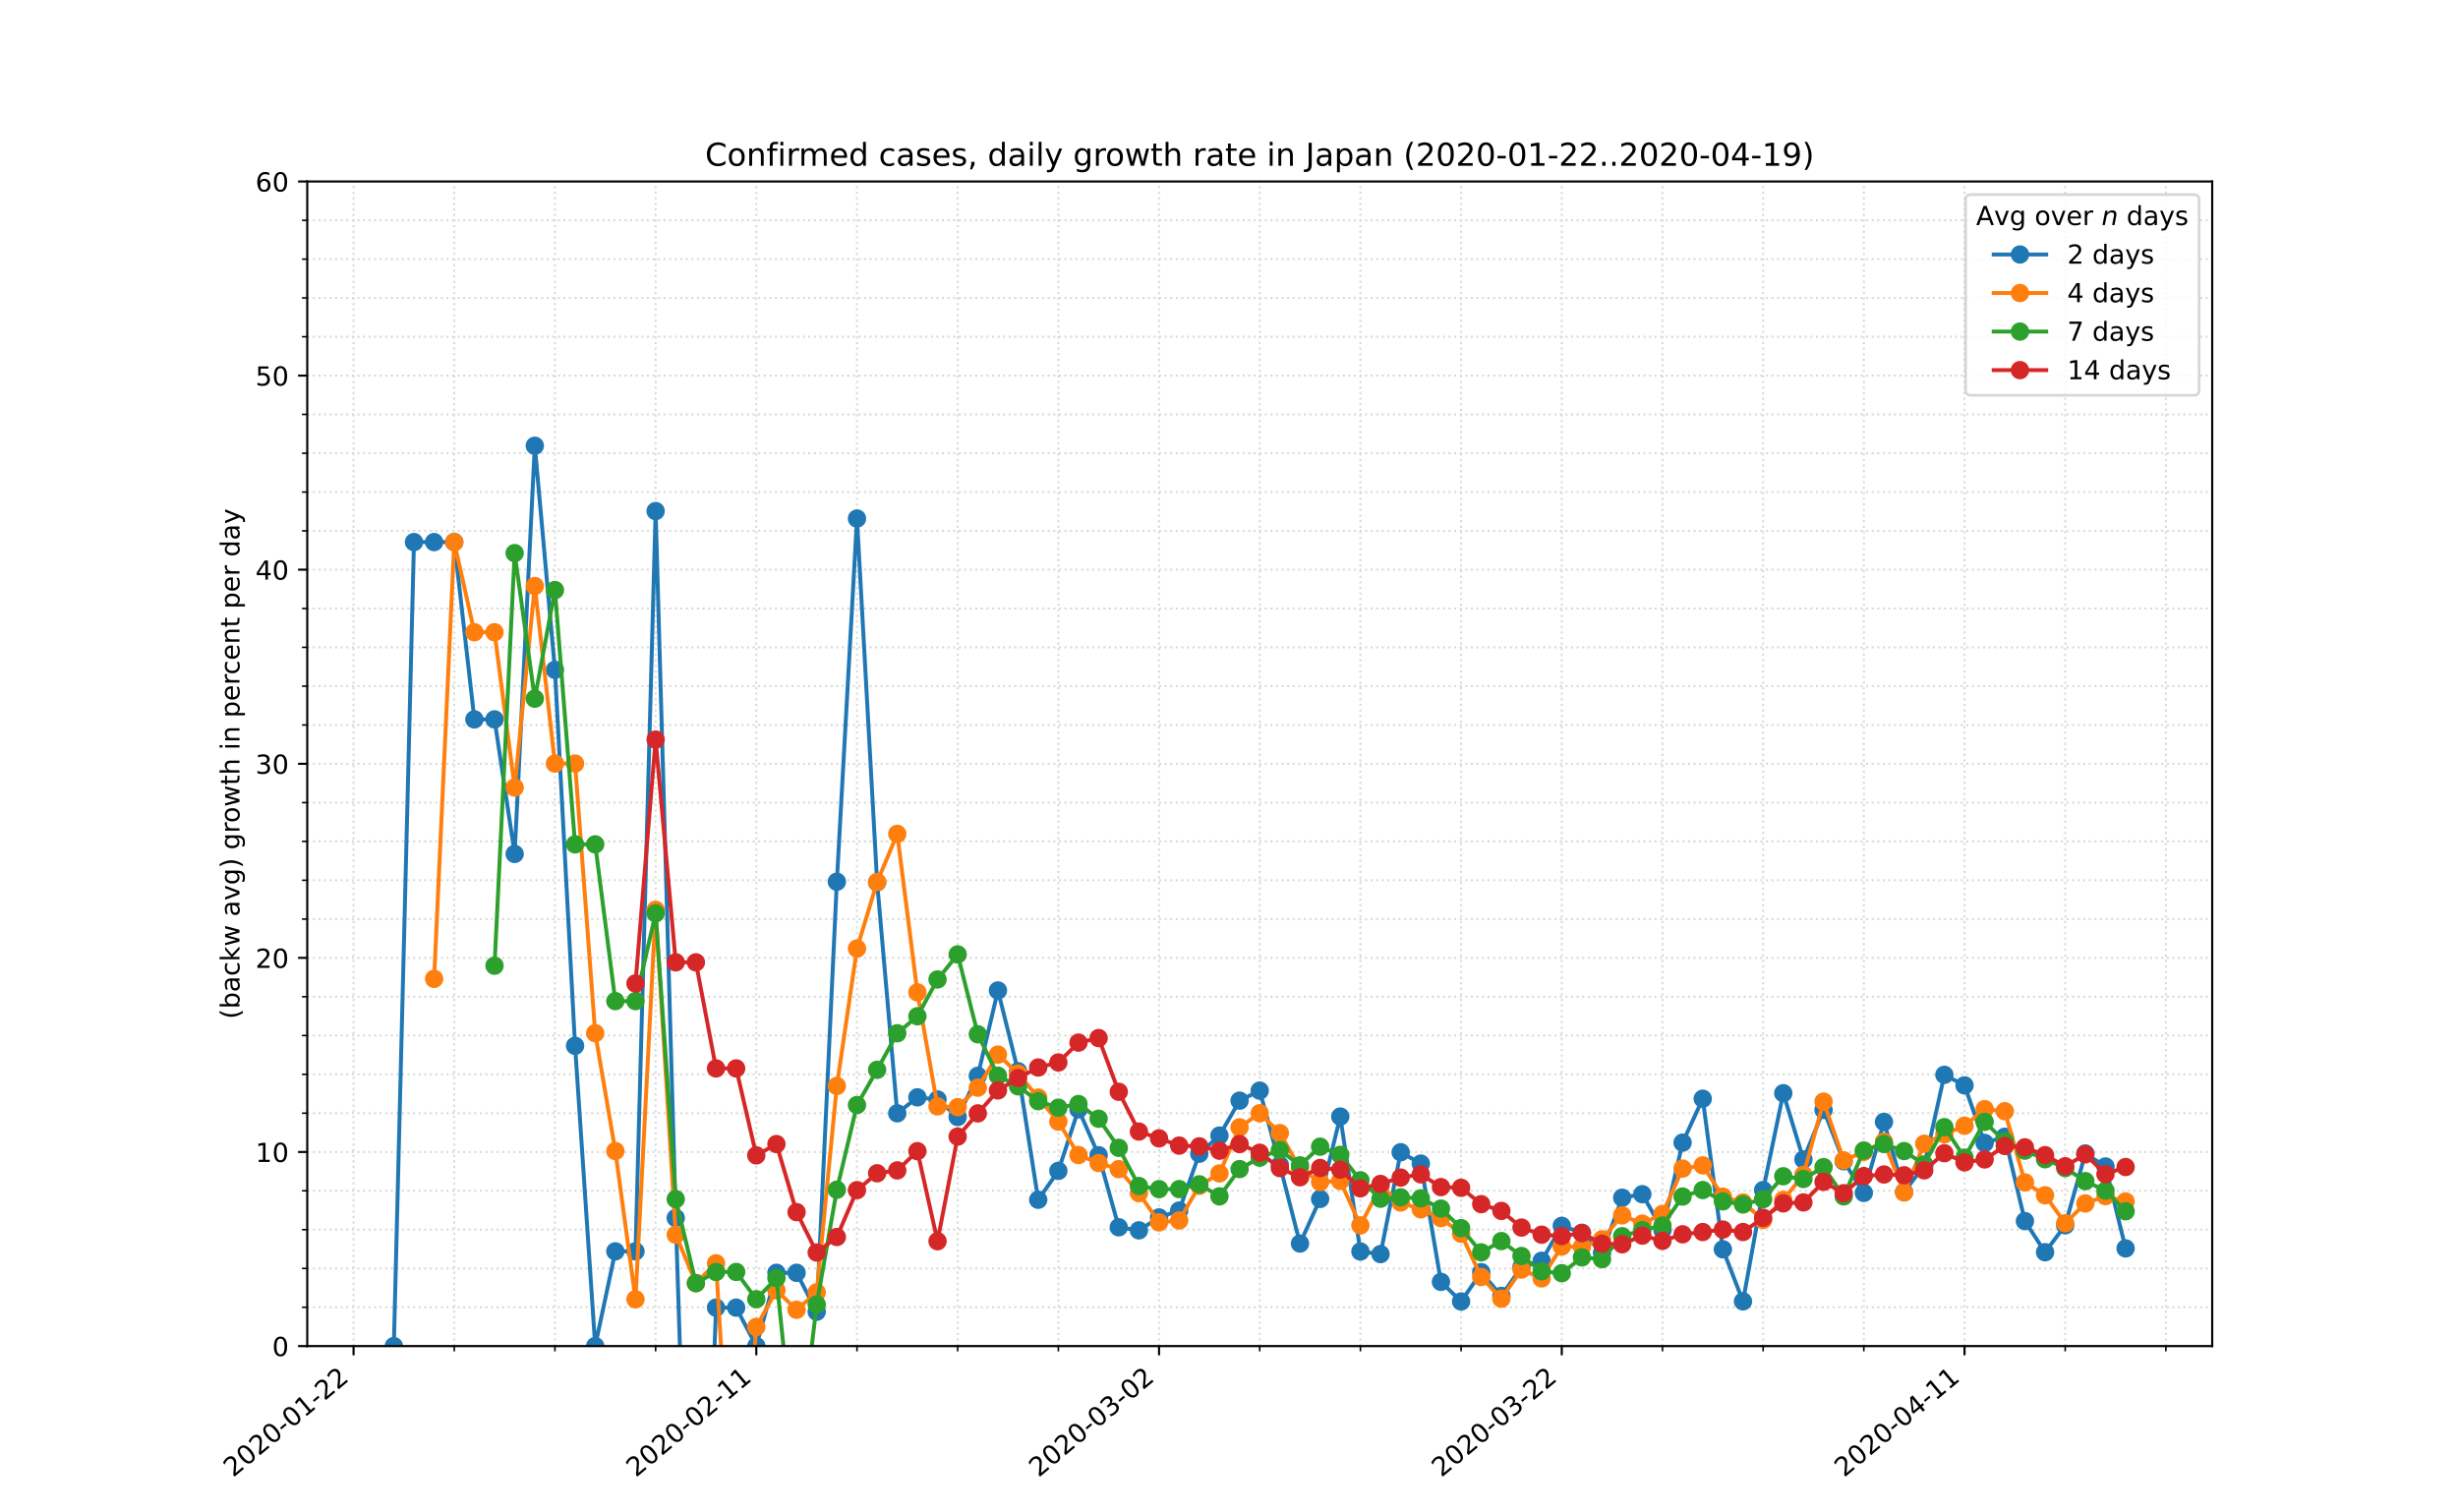 <?xml version="1.0" encoding="utf-8" standalone="no"?>
<!DOCTYPE svg PUBLIC "-//W3C//DTD SVG 1.1//EN"
  "http://www.w3.org/Graphics/SVG/1.1/DTD/svg11.dtd">
<!-- Created with matplotlib (https://matplotlib.org/) -->
<svg height="576pt" version="1.1" viewBox="0 0 936 576" width="936pt" xmlns="http://www.w3.org/2000/svg" xmlns:xlink="http://www.w3.org/1999/xlink">
 <defs>
  <style type="text/css">
*{stroke-linecap:butt;stroke-linejoin:round;}
  </style>
 </defs>
 <g id="figure_1">
  <g id="patch_1">
   <path d="M 0 576 
L 936 576 
L 936 0 
L 0 0 
z
" style="fill:#ffffff;"/>
  </g>
  <g id="axes_1">
   <g id="patch_2">
    <path d="M 117 512.64 
L 842.4 512.64 
L 842.4 69.12 
L 117 69.12 
z
" style="fill:#ffffff;"/>
   </g>
   <g id="matplotlib.axis_1">
    <g id="xtick_1">
     <g id="line2d_1">
      <path clip-path="url(#pd99737a500)" d="M 134.637 512.64 
L 134.637 69.12 
" style="fill:none;stroke:#d8dcd6;stroke-dasharray:0.8,1.32;stroke-dashoffset:0;stroke-width:0.8;"/>
     </g>
     <g id="line2d_2">
      <defs>
       <path d="M 0 0 
L 0 3.5 
" id="m958bba681f" style="stroke:#000000;stroke-width:0.8;"/>
      </defs>
      <g>
       <use style="stroke:#000000;stroke-width:0.8;" x="134.637" xlink:href="#m958bba681f" y="512.64"/>
      </g>
     </g>
     <g id="text_1">
      <!-- 2020-01-22 -->
      <defs>
       <path d="M 19.188 8.297 
L 53.609 8.297 
L 53.609 0 
L 7.328 0 
L 7.328 8.297 
Q 12.938 14.109 22.625 23.891 
Q 32.328 33.688 34.812 36.531 
Q 39.547 41.844 41.422 45.531 
Q 43.312 49.219 43.312 52.781 
Q 43.312 58.594 39.234 62.25 
Q 35.156 65.922 28.609 65.922 
Q 23.969 65.922 18.812 64.312 
Q 13.672 62.703 7.812 59.422 
L 7.812 69.391 
Q 13.766 71.781 18.938 73 
Q 24.125 74.219 28.422 74.219 
Q 39.75 74.219 46.484 68.547 
Q 53.219 62.891 53.219 53.422 
Q 53.219 48.922 51.531 44.891 
Q 49.859 40.875 45.406 35.406 
Q 44.188 33.984 37.641 27.219 
Q 31.109 20.453 19.188 8.297 
z
" id="DejaVuSans-50"/>
       <path d="M 31.781 66.406 
Q 24.172 66.406 20.328 58.906 
Q 16.5 51.422 16.5 36.375 
Q 16.5 21.391 20.328 13.891 
Q 24.172 6.391 31.781 6.391 
Q 39.453 6.391 43.281 13.891 
Q 47.125 21.391 47.125 36.375 
Q 47.125 51.422 43.281 58.906 
Q 39.453 66.406 31.781 66.406 
z
M 31.781 74.219 
Q 44.047 74.219 50.516 64.516 
Q 56.984 54.828 56.984 36.375 
Q 56.984 17.969 50.516 8.266 
Q 44.047 -1.422 31.781 -1.422 
Q 19.531 -1.422 13.062 8.266 
Q 6.594 17.969 6.594 36.375 
Q 6.594 54.828 13.062 64.516 
Q 19.531 74.219 31.781 74.219 
z
" id="DejaVuSans-48"/>
       <path d="M 4.891 31.391 
L 31.203 31.391 
L 31.203 23.391 
L 4.891 23.391 
z
" id="DejaVuSans-45"/>
       <path d="M 12.406 8.297 
L 28.516 8.297 
L 28.516 63.922 
L 10.984 60.406 
L 10.984 69.391 
L 28.422 72.906 
L 38.281 72.906 
L 38.281 8.297 
L 54.391 8.297 
L 54.391 0 
L 12.406 0 
z
" id="DejaVuSans-49"/>
      </defs>
      <g transform="translate(88.781 562.817)rotate(-40)scale(0.1 -0.1)">
       <use xlink:href="#DejaVuSans-50"/>
       <use x="63.623" xlink:href="#DejaVuSans-48"/>
       <use x="127.246" xlink:href="#DejaVuSans-50"/>
       <use x="190.869" xlink:href="#DejaVuSans-48"/>
       <use x="254.492" xlink:href="#DejaVuSans-45"/>
       <use x="290.576" xlink:href="#DejaVuSans-48"/>
       <use x="354.199" xlink:href="#DejaVuSans-49"/>
       <use x="417.822" xlink:href="#DejaVuSans-45"/>
       <use x="453.906" xlink:href="#DejaVuSans-50"/>
       <use x="517.529" xlink:href="#DejaVuSans-50"/>
      </g>
     </g>
    </g>
    <g id="xtick_2">
     <g id="line2d_3">
      <path clip-path="url(#pd99737a500)" d="M 287.998 512.64 
L 287.998 69.12 
" style="fill:none;stroke:#d8dcd6;stroke-dasharray:0.8,1.32;stroke-dashoffset:0;stroke-width:0.8;"/>
     </g>
     <g id="line2d_4">
      <g>
       <use style="stroke:#000000;stroke-width:0.8;" x="287.998" xlink:href="#m958bba681f" y="512.64"/>
      </g>
     </g>
     <g id="text_2">
      <!-- 2020-02-11 -->
      <g transform="translate(242.142 562.817)rotate(-40)scale(0.1 -0.1)">
       <use xlink:href="#DejaVuSans-50"/>
       <use x="63.623" xlink:href="#DejaVuSans-48"/>
       <use x="127.246" xlink:href="#DejaVuSans-50"/>
       <use x="190.869" xlink:href="#DejaVuSans-48"/>
       <use x="254.492" xlink:href="#DejaVuSans-45"/>
       <use x="290.576" xlink:href="#DejaVuSans-48"/>
       <use x="354.199" xlink:href="#DejaVuSans-50"/>
       <use x="417.822" xlink:href="#DejaVuSans-45"/>
       <use x="453.906" xlink:href="#DejaVuSans-49"/>
       <use x="517.529" xlink:href="#DejaVuSans-49"/>
      </g>
     </g>
    </g>
    <g id="xtick_3">
     <g id="line2d_5">
      <path clip-path="url(#pd99737a500)" d="M 441.36 512.64 
L 441.36 69.12 
" style="fill:none;stroke:#d8dcd6;stroke-dasharray:0.8,1.32;stroke-dashoffset:0;stroke-width:0.8;"/>
     </g>
     <g id="line2d_6">
      <g>
       <use style="stroke:#000000;stroke-width:0.8;" x="441.36" xlink:href="#m958bba681f" y="512.64"/>
      </g>
     </g>
     <g id="text_3">
      <!-- 2020-03-02 -->
      <defs>
       <path d="M 40.578 39.312 
Q 47.656 37.797 51.625 33 
Q 55.609 28.219 55.609 21.188 
Q 55.609 10.406 48.188 4.484 
Q 40.766 -1.422 27.094 -1.422 
Q 22.516 -1.422 17.656 -0.516 
Q 12.797 0.391 7.625 2.203 
L 7.625 11.719 
Q 11.719 9.328 16.594 8.109 
Q 21.484 6.891 26.812 6.891 
Q 36.078 6.891 40.938 10.547 
Q 45.797 14.203 45.797 21.188 
Q 45.797 27.641 41.281 31.266 
Q 36.766 34.906 28.719 34.906 
L 20.219 34.906 
L 20.219 43.016 
L 29.109 43.016 
Q 36.375 43.016 40.234 45.922 
Q 44.094 48.828 44.094 54.297 
Q 44.094 59.906 40.109 62.906 
Q 36.141 65.922 28.719 65.922 
Q 24.656 65.922 20.016 65.031 
Q 15.375 64.156 9.812 62.312 
L 9.812 71.094 
Q 15.438 72.656 20.344 73.438 
Q 25.25 74.219 29.594 74.219 
Q 40.828 74.219 47.359 69.109 
Q 53.906 64.016 53.906 55.328 
Q 53.906 49.266 50.438 45.094 
Q 46.969 40.922 40.578 39.312 
z
" id="DejaVuSans-51"/>
      </defs>
      <g transform="translate(395.504 562.817)rotate(-40)scale(0.1 -0.1)">
       <use xlink:href="#DejaVuSans-50"/>
       <use x="63.623" xlink:href="#DejaVuSans-48"/>
       <use x="127.246" xlink:href="#DejaVuSans-50"/>
       <use x="190.869" xlink:href="#DejaVuSans-48"/>
       <use x="254.492" xlink:href="#DejaVuSans-45"/>
       <use x="290.576" xlink:href="#DejaVuSans-48"/>
       <use x="354.199" xlink:href="#DejaVuSans-51"/>
       <use x="417.822" xlink:href="#DejaVuSans-45"/>
       <use x="453.906" xlink:href="#DejaVuSans-48"/>
       <use x="517.529" xlink:href="#DejaVuSans-50"/>
      </g>
     </g>
    </g>
    <g id="xtick_4">
     <g id="line2d_7">
      <path clip-path="url(#pd99737a500)" d="M 594.721 512.64 
L 594.721 69.12 
" style="fill:none;stroke:#d8dcd6;stroke-dasharray:0.8,1.32;stroke-dashoffset:0;stroke-width:0.8;"/>
     </g>
     <g id="line2d_8">
      <g>
       <use style="stroke:#000000;stroke-width:0.8;" x="594.721" xlink:href="#m958bba681f" y="512.64"/>
      </g>
     </g>
     <g id="text_4">
      <!-- 2020-03-22 -->
      <g transform="translate(548.865 562.817)rotate(-40)scale(0.1 -0.1)">
       <use xlink:href="#DejaVuSans-50"/>
       <use x="63.623" xlink:href="#DejaVuSans-48"/>
       <use x="127.246" xlink:href="#DejaVuSans-50"/>
       <use x="190.869" xlink:href="#DejaVuSans-48"/>
       <use x="254.492" xlink:href="#DejaVuSans-45"/>
       <use x="290.576" xlink:href="#DejaVuSans-48"/>
       <use x="354.199" xlink:href="#DejaVuSans-51"/>
       <use x="417.822" xlink:href="#DejaVuSans-45"/>
       <use x="453.906" xlink:href="#DejaVuSans-50"/>
       <use x="517.529" xlink:href="#DejaVuSans-50"/>
      </g>
     </g>
    </g>
    <g id="xtick_5">
     <g id="line2d_9">
      <path clip-path="url(#pd99737a500)" d="M 748.083 512.64 
L 748.083 69.12 
" style="fill:none;stroke:#d8dcd6;stroke-dasharray:0.8,1.32;stroke-dashoffset:0;stroke-width:0.8;"/>
     </g>
     <g id="line2d_10">
      <g>
       <use style="stroke:#000000;stroke-width:0.8;" x="748.083" xlink:href="#m958bba681f" y="512.64"/>
      </g>
     </g>
     <g id="text_5">
      <!-- 2020-04-11 -->
      <defs>
       <path d="M 37.797 64.312 
L 12.891 25.391 
L 37.797 25.391 
z
M 35.203 72.906 
L 47.609 72.906 
L 47.609 25.391 
L 58.016 25.391 
L 58.016 17.188 
L 47.609 17.188 
L 47.609 0 
L 37.797 0 
L 37.797 17.188 
L 4.891 17.188 
L 4.891 26.703 
z
" id="DejaVuSans-52"/>
      </defs>
      <g transform="translate(702.227 562.817)rotate(-40)scale(0.1 -0.1)">
       <use xlink:href="#DejaVuSans-50"/>
       <use x="63.623" xlink:href="#DejaVuSans-48"/>
       <use x="127.246" xlink:href="#DejaVuSans-50"/>
       <use x="190.869" xlink:href="#DejaVuSans-48"/>
       <use x="254.492" xlink:href="#DejaVuSans-45"/>
       <use x="290.576" xlink:href="#DejaVuSans-48"/>
       <use x="354.199" xlink:href="#DejaVuSans-52"/>
       <use x="417.822" xlink:href="#DejaVuSans-45"/>
       <use x="453.906" xlink:href="#DejaVuSans-49"/>
       <use x="517.529" xlink:href="#DejaVuSans-49"/>
      </g>
     </g>
    </g>
    <g id="xtick_6">
     <g id="line2d_11">
      <path clip-path="url(#pd99737a500)" d="M 172.977 512.64 
L 172.977 69.12 
" style="fill:none;stroke:#d8dcd6;stroke-dasharray:0.8,1.32;stroke-dashoffset:0;stroke-width:0.8;"/>
     </g>
     <g id="line2d_12">
      <defs>
       <path d="M 0 0 
L 0 2 
" id="m019528b16a" style="stroke:#000000;stroke-width:0.6;"/>
      </defs>
      <g>
       <use style="stroke:#000000;stroke-width:0.6;" x="172.977" xlink:href="#m019528b16a" y="512.64"/>
      </g>
     </g>
    </g>
    <g id="xtick_7">
     <g id="line2d_13">
      <path clip-path="url(#pd99737a500)" d="M 211.317 512.64 
L 211.317 69.12 
" style="fill:none;stroke:#d8dcd6;stroke-dasharray:0.8,1.32;stroke-dashoffset:0;stroke-width:0.8;"/>
     </g>
     <g id="line2d_14">
      <g>
       <use style="stroke:#000000;stroke-width:0.6;" x="211.317" xlink:href="#m019528b16a" y="512.64"/>
      </g>
     </g>
    </g>
    <g id="xtick_8">
     <g id="line2d_15">
      <path clip-path="url(#pd99737a500)" d="M 249.658 512.64 
L 249.658 69.12 
" style="fill:none;stroke:#d8dcd6;stroke-dasharray:0.8,1.32;stroke-dashoffset:0;stroke-width:0.8;"/>
     </g>
     <g id="line2d_16">
      <g>
       <use style="stroke:#000000;stroke-width:0.6;" x="249.658" xlink:href="#m019528b16a" y="512.64"/>
      </g>
     </g>
    </g>
    <g id="xtick_9">
     <g id="line2d_17">
      <path clip-path="url(#pd99737a500)" d="M 326.338 512.64 
L 326.338 69.12 
" style="fill:none;stroke:#d8dcd6;stroke-dasharray:0.8,1.32;stroke-dashoffset:0;stroke-width:0.8;"/>
     </g>
     <g id="line2d_18">
      <g>
       <use style="stroke:#000000;stroke-width:0.6;" x="326.338" xlink:href="#m019528b16a" y="512.64"/>
      </g>
     </g>
    </g>
    <g id="xtick_10">
     <g id="line2d_19">
      <path clip-path="url(#pd99737a500)" d="M 364.679 512.64 
L 364.679 69.12 
" style="fill:none;stroke:#d8dcd6;stroke-dasharray:0.8,1.32;stroke-dashoffset:0;stroke-width:0.8;"/>
     </g>
     <g id="line2d_20">
      <g>
       <use style="stroke:#000000;stroke-width:0.6;" x="364.679" xlink:href="#m019528b16a" y="512.64"/>
      </g>
     </g>
    </g>
    <g id="xtick_11">
     <g id="line2d_21">
      <path clip-path="url(#pd99737a500)" d="M 403.019 512.64 
L 403.019 69.12 
" style="fill:none;stroke:#d8dcd6;stroke-dasharray:0.8,1.32;stroke-dashoffset:0;stroke-width:0.8;"/>
     </g>
     <g id="line2d_22">
      <g>
       <use style="stroke:#000000;stroke-width:0.6;" x="403.019" xlink:href="#m019528b16a" y="512.64"/>
      </g>
     </g>
    </g>
    <g id="xtick_12">
     <g id="line2d_23">
      <path clip-path="url(#pd99737a500)" d="M 479.7 512.64 
L 479.7 69.12 
" style="fill:none;stroke:#d8dcd6;stroke-dasharray:0.8,1.32;stroke-dashoffset:0;stroke-width:0.8;"/>
     </g>
     <g id="line2d_24">
      <g>
       <use style="stroke:#000000;stroke-width:0.6;" x="479.7" xlink:href="#m019528b16a" y="512.64"/>
      </g>
     </g>
    </g>
    <g id="xtick_13">
     <g id="line2d_25">
      <path clip-path="url(#pd99737a500)" d="M 518.04 512.64 
L 518.04 69.12 
" style="fill:none;stroke:#d8dcd6;stroke-dasharray:0.8,1.32;stroke-dashoffset:0;stroke-width:0.8;"/>
     </g>
     <g id="line2d_26">
      <g>
       <use style="stroke:#000000;stroke-width:0.6;" x="518.04" xlink:href="#m019528b16a" y="512.64"/>
      </g>
     </g>
    </g>
    <g id="xtick_14">
     <g id="line2d_27">
      <path clip-path="url(#pd99737a500)" d="M 556.381 512.64 
L 556.381 69.12 
" style="fill:none;stroke:#d8dcd6;stroke-dasharray:0.8,1.32;stroke-dashoffset:0;stroke-width:0.8;"/>
     </g>
     <g id="line2d_28">
      <g>
       <use style="stroke:#000000;stroke-width:0.6;" x="556.381" xlink:href="#m019528b16a" y="512.64"/>
      </g>
     </g>
    </g>
    <g id="xtick_15">
     <g id="line2d_29">
      <path clip-path="url(#pd99737a500)" d="M 633.062 512.64 
L 633.062 69.12 
" style="fill:none;stroke:#d8dcd6;stroke-dasharray:0.8,1.32;stroke-dashoffset:0;stroke-width:0.8;"/>
     </g>
     <g id="line2d_30">
      <g>
       <use style="stroke:#000000;stroke-width:0.6;" x="633.062" xlink:href="#m019528b16a" y="512.64"/>
      </g>
     </g>
    </g>
    <g id="xtick_16">
     <g id="line2d_31">
      <path clip-path="url(#pd99737a500)" d="M 671.402 512.64 
L 671.402 69.12 
" style="fill:none;stroke:#d8dcd6;stroke-dasharray:0.8,1.32;stroke-dashoffset:0;stroke-width:0.8;"/>
     </g>
     <g id="line2d_32">
      <g>
       <use style="stroke:#000000;stroke-width:0.6;" x="671.402" xlink:href="#m019528b16a" y="512.64"/>
      </g>
     </g>
    </g>
    <g id="xtick_17">
     <g id="line2d_33">
      <path clip-path="url(#pd99737a500)" d="M 709.742 512.64 
L 709.742 69.12 
" style="fill:none;stroke:#d8dcd6;stroke-dasharray:0.8,1.32;stroke-dashoffset:0;stroke-width:0.8;"/>
     </g>
     <g id="line2d_34">
      <g>
       <use style="stroke:#000000;stroke-width:0.6;" x="709.742" xlink:href="#m019528b16a" y="512.64"/>
      </g>
     </g>
    </g>
    <g id="xtick_18">
     <g id="line2d_35">
      <path clip-path="url(#pd99737a500)" d="M 786.423 512.64 
L 786.423 69.12 
" style="fill:none;stroke:#d8dcd6;stroke-dasharray:0.8,1.32;stroke-dashoffset:0;stroke-width:0.8;"/>
     </g>
     <g id="line2d_36">
      <g>
       <use style="stroke:#000000;stroke-width:0.6;" x="786.423" xlink:href="#m019528b16a" y="512.64"/>
      </g>
     </g>
    </g>
    <g id="xtick_19">
     <g id="line2d_37">
      <path clip-path="url(#pd99737a500)" d="M 824.763 512.64 
L 824.763 69.12 
" style="fill:none;stroke:#d8dcd6;stroke-dasharray:0.8,1.32;stroke-dashoffset:0;stroke-width:0.8;"/>
     </g>
     <g id="line2d_38">
      <g>
       <use style="stroke:#000000;stroke-width:0.6;" x="824.763" xlink:href="#m019528b16a" y="512.64"/>
      </g>
     </g>
    </g>
   </g>
   <g id="matplotlib.axis_2">
    <g id="ytick_1">
     <g id="line2d_39">
      <path clip-path="url(#pd99737a500)" d="M 117 512.64 
L 842.4 512.64 
" style="fill:none;stroke:#d8dcd6;stroke-dasharray:0.8,1.32;stroke-dashoffset:0;stroke-width:0.8;"/>
     </g>
     <g id="line2d_40">
      <defs>
       <path d="M 0 0 
L -3.5 0 
" id="mbee67dd1f8" style="stroke:#000000;stroke-width:0.8;"/>
      </defs>
      <g>
       <use style="stroke:#000000;stroke-width:0.8;" x="117" xlink:href="#mbee67dd1f8" y="512.64"/>
      </g>
     </g>
     <g id="text_6">
      <!-- 0 -->
      <g transform="translate(103.638 516.439)scale(0.1 -0.1)">
       <use xlink:href="#DejaVuSans-48"/>
      </g>
     </g>
    </g>
    <g id="ytick_2">
     <g id="line2d_41">
      <path clip-path="url(#pd99737a500)" d="M 117 438.72 
L 842.4 438.72 
" style="fill:none;stroke:#d8dcd6;stroke-dasharray:0.8,1.32;stroke-dashoffset:0;stroke-width:0.8;"/>
     </g>
     <g id="line2d_42">
      <g>
       <use style="stroke:#000000;stroke-width:0.8;" x="117" xlink:href="#mbee67dd1f8" y="438.72"/>
      </g>
     </g>
     <g id="text_7">
      <!-- 10 -->
      <g transform="translate(97.275 442.519)scale(0.1 -0.1)">
       <use xlink:href="#DejaVuSans-49"/>
       <use x="63.623" xlink:href="#DejaVuSans-48"/>
      </g>
     </g>
    </g>
    <g id="ytick_3">
     <g id="line2d_43">
      <path clip-path="url(#pd99737a500)" d="M 117 364.8 
L 842.4 364.8 
" style="fill:none;stroke:#d8dcd6;stroke-dasharray:0.8,1.32;stroke-dashoffset:0;stroke-width:0.8;"/>
     </g>
     <g id="line2d_44">
      <g>
       <use style="stroke:#000000;stroke-width:0.8;" x="117" xlink:href="#mbee67dd1f8" y="364.8"/>
      </g>
     </g>
     <g id="text_8">
      <!-- 20 -->
      <g transform="translate(97.275 368.599)scale(0.1 -0.1)">
       <use xlink:href="#DejaVuSans-50"/>
       <use x="63.623" xlink:href="#DejaVuSans-48"/>
      </g>
     </g>
    </g>
    <g id="ytick_4">
     <g id="line2d_45">
      <path clip-path="url(#pd99737a500)" d="M 117 290.88 
L 842.4 290.88 
" style="fill:none;stroke:#d8dcd6;stroke-dasharray:0.8,1.32;stroke-dashoffset:0;stroke-width:0.8;"/>
     </g>
     <g id="line2d_46">
      <g>
       <use style="stroke:#000000;stroke-width:0.8;" x="117" xlink:href="#mbee67dd1f8" y="290.88"/>
      </g>
     </g>
     <g id="text_9">
      <!-- 30 -->
      <g transform="translate(97.275 294.679)scale(0.1 -0.1)">
       <use xlink:href="#DejaVuSans-51"/>
       <use x="63.623" xlink:href="#DejaVuSans-48"/>
      </g>
     </g>
    </g>
    <g id="ytick_5">
     <g id="line2d_47">
      <path clip-path="url(#pd99737a500)" d="M 117 216.96 
L 842.4 216.96 
" style="fill:none;stroke:#d8dcd6;stroke-dasharray:0.8,1.32;stroke-dashoffset:0;stroke-width:0.8;"/>
     </g>
     <g id="line2d_48">
      <g>
       <use style="stroke:#000000;stroke-width:0.8;" x="117" xlink:href="#mbee67dd1f8" y="216.96"/>
      </g>
     </g>
     <g id="text_10">
      <!-- 40 -->
      <g transform="translate(97.275 220.759)scale(0.1 -0.1)">
       <use xlink:href="#DejaVuSans-52"/>
       <use x="63.623" xlink:href="#DejaVuSans-48"/>
      </g>
     </g>
    </g>
    <g id="ytick_6">
     <g id="line2d_49">
      <path clip-path="url(#pd99737a500)" d="M 117 143.04 
L 842.4 143.04 
" style="fill:none;stroke:#d8dcd6;stroke-dasharray:0.8,1.32;stroke-dashoffset:0;stroke-width:0.8;"/>
     </g>
     <g id="line2d_50">
      <g>
       <use style="stroke:#000000;stroke-width:0.8;" x="117" xlink:href="#mbee67dd1f8" y="143.04"/>
      </g>
     </g>
     <g id="text_11">
      <!-- 50 -->
      <defs>
       <path d="M 10.797 72.906 
L 49.516 72.906 
L 49.516 64.594 
L 19.828 64.594 
L 19.828 46.734 
Q 21.969 47.469 24.109 47.828 
Q 26.266 48.188 28.422 48.188 
Q 40.625 48.188 47.75 41.5 
Q 54.891 34.812 54.891 23.391 
Q 54.891 11.625 47.562 5.094 
Q 40.234 -1.422 26.906 -1.422 
Q 22.312 -1.422 17.547 -0.641 
Q 12.797 0.141 7.719 1.703 
L 7.719 11.625 
Q 12.109 9.234 16.797 8.062 
Q 21.484 6.891 26.703 6.891 
Q 35.156 6.891 40.078 11.328 
Q 45.016 15.766 45.016 23.391 
Q 45.016 31 40.078 35.438 
Q 35.156 39.891 26.703 39.891 
Q 22.75 39.891 18.812 39.016 
Q 14.891 38.141 10.797 36.281 
z
" id="DejaVuSans-53"/>
      </defs>
      <g transform="translate(97.275 146.839)scale(0.1 -0.1)">
       <use xlink:href="#DejaVuSans-53"/>
       <use x="63.623" xlink:href="#DejaVuSans-48"/>
      </g>
     </g>
    </g>
    <g id="ytick_7">
     <g id="line2d_51">
      <path clip-path="url(#pd99737a500)" d="M 117 69.12 
L 842.4 69.12 
" style="fill:none;stroke:#d8dcd6;stroke-dasharray:0.8,1.32;stroke-dashoffset:0;stroke-width:0.8;"/>
     </g>
     <g id="line2d_52">
      <g>
       <use style="stroke:#000000;stroke-width:0.8;" x="117" xlink:href="#mbee67dd1f8" y="69.12"/>
      </g>
     </g>
     <g id="text_12">
      <!-- 60 -->
      <defs>
       <path d="M 33.016 40.375 
Q 26.375 40.375 22.484 35.828 
Q 18.609 31.297 18.609 23.391 
Q 18.609 15.531 22.484 10.953 
Q 26.375 6.391 33.016 6.391 
Q 39.656 6.391 43.531 10.953 
Q 47.406 15.531 47.406 23.391 
Q 47.406 31.297 43.531 35.828 
Q 39.656 40.375 33.016 40.375 
z
M 52.594 71.297 
L 52.594 62.312 
Q 48.875 64.062 45.094 64.984 
Q 41.312 65.922 37.594 65.922 
Q 27.828 65.922 22.672 59.328 
Q 17.531 52.734 16.797 39.406 
Q 19.672 43.656 24.016 45.922 
Q 28.375 48.188 33.594 48.188 
Q 44.578 48.188 50.953 41.516 
Q 57.328 34.859 57.328 23.391 
Q 57.328 12.156 50.688 5.359 
Q 44.047 -1.422 33.016 -1.422 
Q 20.359 -1.422 13.672 8.266 
Q 6.984 17.969 6.984 36.375 
Q 6.984 53.656 15.188 63.938 
Q 23.391 74.219 37.203 74.219 
Q 40.922 74.219 44.703 73.484 
Q 48.484 72.75 52.594 71.297 
z
" id="DejaVuSans-54"/>
      </defs>
      <g transform="translate(97.275 72.919)scale(0.1 -0.1)">
       <use xlink:href="#DejaVuSans-54"/>
       <use x="63.623" xlink:href="#DejaVuSans-48"/>
      </g>
     </g>
    </g>
    <g id="ytick_8">
     <g id="line2d_53">
      <path clip-path="url(#pd99737a500)" d="M 117 497.856 
L 842.4 497.856 
" style="fill:none;stroke:#d8dcd6;stroke-dasharray:0.8,1.32;stroke-dashoffset:0;stroke-width:0.8;"/>
     </g>
     <g id="line2d_54">
      <defs>
       <path d="M 0 0 
L -2 0 
" id="m613138ef54" style="stroke:#000000;stroke-width:0.6;"/>
      </defs>
      <g>
       <use style="stroke:#000000;stroke-width:0.6;" x="117" xlink:href="#m613138ef54" y="497.856"/>
      </g>
     </g>
    </g>
    <g id="ytick_9">
     <g id="line2d_55">
      <path clip-path="url(#pd99737a500)" d="M 117 483.072 
L 842.4 483.072 
" style="fill:none;stroke:#d8dcd6;stroke-dasharray:0.8,1.32;stroke-dashoffset:0;stroke-width:0.8;"/>
     </g>
     <g id="line2d_56">
      <g>
       <use style="stroke:#000000;stroke-width:0.6;" x="117" xlink:href="#m613138ef54" y="483.072"/>
      </g>
     </g>
    </g>
    <g id="ytick_10">
     <g id="line2d_57">
      <path clip-path="url(#pd99737a500)" d="M 117 468.288 
L 842.4 468.288 
" style="fill:none;stroke:#d8dcd6;stroke-dasharray:0.8,1.32;stroke-dashoffset:0;stroke-width:0.8;"/>
     </g>
     <g id="line2d_58">
      <g>
       <use style="stroke:#000000;stroke-width:0.6;" x="117" xlink:href="#m613138ef54" y="468.288"/>
      </g>
     </g>
    </g>
    <g id="ytick_11">
     <g id="line2d_59">
      <path clip-path="url(#pd99737a500)" d="M 117 453.504 
L 842.4 453.504 
" style="fill:none;stroke:#d8dcd6;stroke-dasharray:0.8,1.32;stroke-dashoffset:0;stroke-width:0.8;"/>
     </g>
     <g id="line2d_60">
      <g>
       <use style="stroke:#000000;stroke-width:0.6;" x="117" xlink:href="#m613138ef54" y="453.504"/>
      </g>
     </g>
    </g>
    <g id="ytick_12">
     <g id="line2d_61">
      <path clip-path="url(#pd99737a500)" d="M 117 423.936 
L 842.4 423.936 
" style="fill:none;stroke:#d8dcd6;stroke-dasharray:0.8,1.32;stroke-dashoffset:0;stroke-width:0.8;"/>
     </g>
     <g id="line2d_62">
      <g>
       <use style="stroke:#000000;stroke-width:0.6;" x="117" xlink:href="#m613138ef54" y="423.936"/>
      </g>
     </g>
    </g>
    <g id="ytick_13">
     <g id="line2d_63">
      <path clip-path="url(#pd99737a500)" d="M 117 409.152 
L 842.4 409.152 
" style="fill:none;stroke:#d8dcd6;stroke-dasharray:0.8,1.32;stroke-dashoffset:0;stroke-width:0.8;"/>
     </g>
     <g id="line2d_64">
      <g>
       <use style="stroke:#000000;stroke-width:0.6;" x="117" xlink:href="#m613138ef54" y="409.152"/>
      </g>
     </g>
    </g>
    <g id="ytick_14">
     <g id="line2d_65">
      <path clip-path="url(#pd99737a500)" d="M 117 394.368 
L 842.4 394.368 
" style="fill:none;stroke:#d8dcd6;stroke-dasharray:0.8,1.32;stroke-dashoffset:0;stroke-width:0.8;"/>
     </g>
     <g id="line2d_66">
      <g>
       <use style="stroke:#000000;stroke-width:0.6;" x="117" xlink:href="#m613138ef54" y="394.368"/>
      </g>
     </g>
    </g>
    <g id="ytick_15">
     <g id="line2d_67">
      <path clip-path="url(#pd99737a500)" d="M 117 379.584 
L 842.4 379.584 
" style="fill:none;stroke:#d8dcd6;stroke-dasharray:0.8,1.32;stroke-dashoffset:0;stroke-width:0.8;"/>
     </g>
     <g id="line2d_68">
      <g>
       <use style="stroke:#000000;stroke-width:0.6;" x="117" xlink:href="#m613138ef54" y="379.584"/>
      </g>
     </g>
    </g>
    <g id="ytick_16">
     <g id="line2d_69">
      <path clip-path="url(#pd99737a500)" d="M 117 350.016 
L 842.4 350.016 
" style="fill:none;stroke:#d8dcd6;stroke-dasharray:0.8,1.32;stroke-dashoffset:0;stroke-width:0.8;"/>
     </g>
     <g id="line2d_70">
      <g>
       <use style="stroke:#000000;stroke-width:0.6;" x="117" xlink:href="#m613138ef54" y="350.016"/>
      </g>
     </g>
    </g>
    <g id="ytick_17">
     <g id="line2d_71">
      <path clip-path="url(#pd99737a500)" d="M 117 335.232 
L 842.4 335.232 
" style="fill:none;stroke:#d8dcd6;stroke-dasharray:0.8,1.32;stroke-dashoffset:0;stroke-width:0.8;"/>
     </g>
     <g id="line2d_72">
      <g>
       <use style="stroke:#000000;stroke-width:0.6;" x="117" xlink:href="#m613138ef54" y="335.232"/>
      </g>
     </g>
    </g>
    <g id="ytick_18">
     <g id="line2d_73">
      <path clip-path="url(#pd99737a500)" d="M 117 320.448 
L 842.4 320.448 
" style="fill:none;stroke:#d8dcd6;stroke-dasharray:0.8,1.32;stroke-dashoffset:0;stroke-width:0.8;"/>
     </g>
     <g id="line2d_74">
      <g>
       <use style="stroke:#000000;stroke-width:0.6;" x="117" xlink:href="#m613138ef54" y="320.448"/>
      </g>
     </g>
    </g>
    <g id="ytick_19">
     <g id="line2d_75">
      <path clip-path="url(#pd99737a500)" d="M 117 305.664 
L 842.4 305.664 
" style="fill:none;stroke:#d8dcd6;stroke-dasharray:0.8,1.32;stroke-dashoffset:0;stroke-width:0.8;"/>
     </g>
     <g id="line2d_76">
      <g>
       <use style="stroke:#000000;stroke-width:0.6;" x="117" xlink:href="#m613138ef54" y="305.664"/>
      </g>
     </g>
    </g>
    <g id="ytick_20">
     <g id="line2d_77">
      <path clip-path="url(#pd99737a500)" d="M 117 276.096 
L 842.4 276.096 
" style="fill:none;stroke:#d8dcd6;stroke-dasharray:0.8,1.32;stroke-dashoffset:0;stroke-width:0.8;"/>
     </g>
     <g id="line2d_78">
      <g>
       <use style="stroke:#000000;stroke-width:0.6;" x="117" xlink:href="#m613138ef54" y="276.096"/>
      </g>
     </g>
    </g>
    <g id="ytick_21">
     <g id="line2d_79">
      <path clip-path="url(#pd99737a500)" d="M 117 261.312 
L 842.4 261.312 
" style="fill:none;stroke:#d8dcd6;stroke-dasharray:0.8,1.32;stroke-dashoffset:0;stroke-width:0.8;"/>
     </g>
     <g id="line2d_80">
      <g>
       <use style="stroke:#000000;stroke-width:0.6;" x="117" xlink:href="#m613138ef54" y="261.312"/>
      </g>
     </g>
    </g>
    <g id="ytick_22">
     <g id="line2d_81">
      <path clip-path="url(#pd99737a500)" d="M 117 246.528 
L 842.4 246.528 
" style="fill:none;stroke:#d8dcd6;stroke-dasharray:0.8,1.32;stroke-dashoffset:0;stroke-width:0.8;"/>
     </g>
     <g id="line2d_82">
      <g>
       <use style="stroke:#000000;stroke-width:0.6;" x="117" xlink:href="#m613138ef54" y="246.528"/>
      </g>
     </g>
    </g>
    <g id="ytick_23">
     <g id="line2d_83">
      <path clip-path="url(#pd99737a500)" d="M 117 231.744 
L 842.4 231.744 
" style="fill:none;stroke:#d8dcd6;stroke-dasharray:0.8,1.32;stroke-dashoffset:0;stroke-width:0.8;"/>
     </g>
     <g id="line2d_84">
      <g>
       <use style="stroke:#000000;stroke-width:0.6;" x="117" xlink:href="#m613138ef54" y="231.744"/>
      </g>
     </g>
    </g>
    <g id="ytick_24">
     <g id="line2d_85">
      <path clip-path="url(#pd99737a500)" d="M 117 202.176 
L 842.4 202.176 
" style="fill:none;stroke:#d8dcd6;stroke-dasharray:0.8,1.32;stroke-dashoffset:0;stroke-width:0.8;"/>
     </g>
     <g id="line2d_86">
      <g>
       <use style="stroke:#000000;stroke-width:0.6;" x="117" xlink:href="#m613138ef54" y="202.176"/>
      </g>
     </g>
    </g>
    <g id="ytick_25">
     <g id="line2d_87">
      <path clip-path="url(#pd99737a500)" d="M 117 187.392 
L 842.4 187.392 
" style="fill:none;stroke:#d8dcd6;stroke-dasharray:0.8,1.32;stroke-dashoffset:0;stroke-width:0.8;"/>
     </g>
     <g id="line2d_88">
      <g>
       <use style="stroke:#000000;stroke-width:0.6;" x="117" xlink:href="#m613138ef54" y="187.392"/>
      </g>
     </g>
    </g>
    <g id="ytick_26">
     <g id="line2d_89">
      <path clip-path="url(#pd99737a500)" d="M 117 172.608 
L 842.4 172.608 
" style="fill:none;stroke:#d8dcd6;stroke-dasharray:0.8,1.32;stroke-dashoffset:0;stroke-width:0.8;"/>
     </g>
     <g id="line2d_90">
      <g>
       <use style="stroke:#000000;stroke-width:0.6;" x="117" xlink:href="#m613138ef54" y="172.608"/>
      </g>
     </g>
    </g>
    <g id="ytick_27">
     <g id="line2d_91">
      <path clip-path="url(#pd99737a500)" d="M 117 157.824 
L 842.4 157.824 
" style="fill:none;stroke:#d8dcd6;stroke-dasharray:0.8,1.32;stroke-dashoffset:0;stroke-width:0.8;"/>
     </g>
     <g id="line2d_92">
      <g>
       <use style="stroke:#000000;stroke-width:0.6;" x="117" xlink:href="#m613138ef54" y="157.824"/>
      </g>
     </g>
    </g>
    <g id="ytick_28">
     <g id="line2d_93">
      <path clip-path="url(#pd99737a500)" d="M 117 128.256 
L 842.4 128.256 
" style="fill:none;stroke:#d8dcd6;stroke-dasharray:0.8,1.32;stroke-dashoffset:0;stroke-width:0.8;"/>
     </g>
     <g id="line2d_94">
      <g>
       <use style="stroke:#000000;stroke-width:0.6;" x="117" xlink:href="#m613138ef54" y="128.256"/>
      </g>
     </g>
    </g>
    <g id="ytick_29">
     <g id="line2d_95">
      <path clip-path="url(#pd99737a500)" d="M 117 113.472 
L 842.4 113.472 
" style="fill:none;stroke:#d8dcd6;stroke-dasharray:0.8,1.32;stroke-dashoffset:0;stroke-width:0.8;"/>
     </g>
     <g id="line2d_96">
      <g>
       <use style="stroke:#000000;stroke-width:0.6;" x="117" xlink:href="#m613138ef54" y="113.472"/>
      </g>
     </g>
    </g>
    <g id="ytick_30">
     <g id="line2d_97">
      <path clip-path="url(#pd99737a500)" d="M 117 98.688 
L 842.4 98.688 
" style="fill:none;stroke:#d8dcd6;stroke-dasharray:0.8,1.32;stroke-dashoffset:0;stroke-width:0.8;"/>
     </g>
     <g id="line2d_98">
      <g>
       <use style="stroke:#000000;stroke-width:0.6;" x="117" xlink:href="#m613138ef54" y="98.688"/>
      </g>
     </g>
    </g>
    <g id="ytick_31">
     <g id="line2d_99">
      <path clip-path="url(#pd99737a500)" d="M 117 83.904 
L 842.4 83.904 
" style="fill:none;stroke:#d8dcd6;stroke-dasharray:0.8,1.32;stroke-dashoffset:0;stroke-width:0.8;"/>
     </g>
     <g id="line2d_100">
      <g>
       <use style="stroke:#000000;stroke-width:0.6;" x="117" xlink:href="#m613138ef54" y="83.904"/>
      </g>
     </g>
    </g>
    <g id="text_13">
     <!-- (backw avg) growth in percent per day -->
     <defs>
      <path d="M 31 75.875 
Q 24.469 64.656 21.281 53.656 
Q 18.109 42.672 18.109 31.391 
Q 18.109 20.125 21.312 9.062 
Q 24.516 -2 31 -13.188 
L 23.188 -13.188 
Q 15.875 -1.703 12.234 9.375 
Q 8.594 20.453 8.594 31.391 
Q 8.594 42.281 12.203 53.312 
Q 15.828 64.359 23.188 75.875 
z
" id="DejaVuSans-40"/>
      <path d="M 48.688 27.297 
Q 48.688 37.203 44.609 42.844 
Q 40.531 48.484 33.406 48.484 
Q 26.266 48.484 22.188 42.844 
Q 18.109 37.203 18.109 27.297 
Q 18.109 17.391 22.188 11.75 
Q 26.266 6.109 33.406 6.109 
Q 40.531 6.109 44.609 11.75 
Q 48.688 17.391 48.688 27.297 
z
M 18.109 46.391 
Q 20.953 51.266 25.266 53.625 
Q 29.594 56 35.594 56 
Q 45.562 56 51.781 48.094 
Q 58.016 40.188 58.016 27.297 
Q 58.016 14.406 51.781 6.484 
Q 45.562 -1.422 35.594 -1.422 
Q 29.594 -1.422 25.266 0.953 
Q 20.953 3.328 18.109 8.203 
L 18.109 0 
L 9.078 0 
L 9.078 75.984 
L 18.109 75.984 
z
" id="DejaVuSans-98"/>
      <path d="M 34.281 27.484 
Q 23.391 27.484 19.188 25 
Q 14.984 22.516 14.984 16.5 
Q 14.984 11.719 18.141 8.906 
Q 21.297 6.109 26.703 6.109 
Q 34.188 6.109 38.703 11.406 
Q 43.219 16.703 43.219 25.484 
L 43.219 27.484 
z
M 52.203 31.203 
L 52.203 0 
L 43.219 0 
L 43.219 8.297 
Q 40.141 3.328 35.547 0.953 
Q 30.953 -1.422 24.312 -1.422 
Q 15.922 -1.422 10.953 3.297 
Q 6 8.016 6 15.922 
Q 6 25.141 12.172 29.828 
Q 18.359 34.516 30.609 34.516 
L 43.219 34.516 
L 43.219 35.406 
Q 43.219 41.609 39.141 45 
Q 35.062 48.391 27.688 48.391 
Q 23 48.391 18.547 47.266 
Q 14.109 46.141 10.016 43.891 
L 10.016 52.203 
Q 14.938 54.109 19.578 55.047 
Q 24.219 56 28.609 56 
Q 40.484 56 46.344 49.844 
Q 52.203 43.703 52.203 31.203 
z
" id="DejaVuSans-97"/>
      <path d="M 48.781 52.594 
L 48.781 44.188 
Q 44.969 46.297 41.141 47.344 
Q 37.312 48.391 33.406 48.391 
Q 24.656 48.391 19.812 42.844 
Q 14.984 37.312 14.984 27.297 
Q 14.984 17.281 19.812 11.734 
Q 24.656 6.203 33.406 6.203 
Q 37.312 6.203 41.141 7.25 
Q 44.969 8.297 48.781 10.406 
L 48.781 2.094 
Q 45.016 0.344 40.984 -0.531 
Q 36.969 -1.422 32.422 -1.422 
Q 20.062 -1.422 12.781 6.344 
Q 5.516 14.109 5.516 27.297 
Q 5.516 40.672 12.859 48.328 
Q 20.219 56 33.016 56 
Q 37.156 56 41.109 55.141 
Q 45.062 54.297 48.781 52.594 
z
" id="DejaVuSans-99"/>
      <path d="M 9.078 75.984 
L 18.109 75.984 
L 18.109 31.109 
L 44.922 54.688 
L 56.391 54.688 
L 27.391 29.109 
L 57.625 0 
L 45.906 0 
L 18.109 26.703 
L 18.109 0 
L 9.078 0 
z
" id="DejaVuSans-107"/>
      <path d="M 4.203 54.688 
L 13.188 54.688 
L 24.422 12.016 
L 35.594 54.688 
L 46.188 54.688 
L 57.422 12.016 
L 68.609 54.688 
L 77.594 54.688 
L 63.281 0 
L 52.688 0 
L 40.922 44.828 
L 29.109 0 
L 18.5 0 
z
" id="DejaVuSans-119"/>
      <path id="DejaVuSans-32"/>
      <path d="M 2.984 54.688 
L 12.5 54.688 
L 29.594 8.797 
L 46.688 54.688 
L 56.203 54.688 
L 35.688 0 
L 23.484 0 
z
" id="DejaVuSans-118"/>
      <path d="M 45.406 27.984 
Q 45.406 37.75 41.375 43.109 
Q 37.359 48.484 30.078 48.484 
Q 22.859 48.484 18.828 43.109 
Q 14.797 37.75 14.797 27.984 
Q 14.797 18.266 18.828 12.891 
Q 22.859 7.516 30.078 7.516 
Q 37.359 7.516 41.375 12.891 
Q 45.406 18.266 45.406 27.984 
z
M 54.391 6.781 
Q 54.391 -7.172 48.188 -13.984 
Q 42 -20.797 29.203 -20.797 
Q 24.469 -20.797 20.266 -20.094 
Q 16.062 -19.391 12.109 -17.922 
L 12.109 -9.188 
Q 16.062 -11.328 19.922 -12.344 
Q 23.781 -13.375 27.781 -13.375 
Q 36.625 -13.375 41.016 -8.766 
Q 45.406 -4.156 45.406 5.172 
L 45.406 9.625 
Q 42.625 4.781 38.281 2.391 
Q 33.938 0 27.875 0 
Q 17.828 0 11.672 7.656 
Q 5.516 15.328 5.516 27.984 
Q 5.516 40.672 11.672 48.328 
Q 17.828 56 27.875 56 
Q 33.938 56 38.281 53.609 
Q 42.625 51.219 45.406 46.391 
L 45.406 54.688 
L 54.391 54.688 
z
" id="DejaVuSans-103"/>
      <path d="M 8.016 75.875 
L 15.828 75.875 
Q 23.141 64.359 26.781 53.312 
Q 30.422 42.281 30.422 31.391 
Q 30.422 20.453 26.781 9.375 
Q 23.141 -1.703 15.828 -13.188 
L 8.016 -13.188 
Q 14.5 -2 17.703 9.062 
Q 20.906 20.125 20.906 31.391 
Q 20.906 42.672 17.703 53.656 
Q 14.5 64.656 8.016 75.875 
z
" id="DejaVuSans-41"/>
      <path d="M 41.109 46.297 
Q 39.594 47.172 37.812 47.578 
Q 36.031 48 33.891 48 
Q 26.266 48 22.188 43.047 
Q 18.109 38.094 18.109 28.812 
L 18.109 0 
L 9.078 0 
L 9.078 54.688 
L 18.109 54.688 
L 18.109 46.188 
Q 20.953 51.172 25.484 53.578 
Q 30.031 56 36.531 56 
Q 37.453 56 38.578 55.875 
Q 39.703 55.766 41.062 55.516 
z
" id="DejaVuSans-114"/>
      <path d="M 30.609 48.391 
Q 23.391 48.391 19.188 42.75 
Q 14.984 37.109 14.984 27.297 
Q 14.984 17.484 19.156 11.844 
Q 23.344 6.203 30.609 6.203 
Q 37.797 6.203 41.984 11.859 
Q 46.188 17.531 46.188 27.297 
Q 46.188 37.016 41.984 42.703 
Q 37.797 48.391 30.609 48.391 
z
M 30.609 56 
Q 42.328 56 49.016 48.375 
Q 55.719 40.766 55.719 27.297 
Q 55.719 13.875 49.016 6.219 
Q 42.328 -1.422 30.609 -1.422 
Q 18.844 -1.422 12.172 6.219 
Q 5.516 13.875 5.516 27.297 
Q 5.516 40.766 12.172 48.375 
Q 18.844 56 30.609 56 
z
" id="DejaVuSans-111"/>
      <path d="M 18.312 70.219 
L 18.312 54.688 
L 36.812 54.688 
L 36.812 47.703 
L 18.312 47.703 
L 18.312 18.016 
Q 18.312 11.328 20.141 9.422 
Q 21.969 7.516 27.594 7.516 
L 36.812 7.516 
L 36.812 0 
L 27.594 0 
Q 17.188 0 13.234 3.875 
Q 9.281 7.766 9.281 18.016 
L 9.281 47.703 
L 2.688 47.703 
L 2.688 54.688 
L 9.281 54.688 
L 9.281 70.219 
z
" id="DejaVuSans-116"/>
      <path d="M 54.891 33.016 
L 54.891 0 
L 45.906 0 
L 45.906 32.719 
Q 45.906 40.484 42.875 44.328 
Q 39.844 48.188 33.797 48.188 
Q 26.516 48.188 22.312 43.547 
Q 18.109 38.922 18.109 30.906 
L 18.109 0 
L 9.078 0 
L 9.078 75.984 
L 18.109 75.984 
L 18.109 46.188 
Q 21.344 51.125 25.703 53.562 
Q 30.078 56 35.797 56 
Q 45.219 56 50.047 50.172 
Q 54.891 44.344 54.891 33.016 
z
" id="DejaVuSans-104"/>
      <path d="M 9.422 54.688 
L 18.406 54.688 
L 18.406 0 
L 9.422 0 
z
M 9.422 75.984 
L 18.406 75.984 
L 18.406 64.594 
L 9.422 64.594 
z
" id="DejaVuSans-105"/>
      <path d="M 54.891 33.016 
L 54.891 0 
L 45.906 0 
L 45.906 32.719 
Q 45.906 40.484 42.875 44.328 
Q 39.844 48.188 33.797 48.188 
Q 26.516 48.188 22.312 43.547 
Q 18.109 38.922 18.109 30.906 
L 18.109 0 
L 9.078 0 
L 9.078 54.688 
L 18.109 54.688 
L 18.109 46.188 
Q 21.344 51.125 25.703 53.562 
Q 30.078 56 35.797 56 
Q 45.219 56 50.047 50.172 
Q 54.891 44.344 54.891 33.016 
z
" id="DejaVuSans-110"/>
      <path d="M 18.109 8.203 
L 18.109 -20.797 
L 9.078 -20.797 
L 9.078 54.688 
L 18.109 54.688 
L 18.109 46.391 
Q 20.953 51.266 25.266 53.625 
Q 29.594 56 35.594 56 
Q 45.562 56 51.781 48.094 
Q 58.016 40.188 58.016 27.297 
Q 58.016 14.406 51.781 6.484 
Q 45.562 -1.422 35.594 -1.422 
Q 29.594 -1.422 25.266 0.953 
Q 20.953 3.328 18.109 8.203 
z
M 48.688 27.297 
Q 48.688 37.203 44.609 42.844 
Q 40.531 48.484 33.406 48.484 
Q 26.266 48.484 22.188 42.844 
Q 18.109 37.203 18.109 27.297 
Q 18.109 17.391 22.188 11.75 
Q 26.266 6.109 33.406 6.109 
Q 40.531 6.109 44.609 11.75 
Q 48.688 17.391 48.688 27.297 
z
" id="DejaVuSans-112"/>
      <path d="M 56.203 29.594 
L 56.203 25.203 
L 14.891 25.203 
Q 15.484 15.922 20.484 11.062 
Q 25.484 6.203 34.422 6.203 
Q 39.594 6.203 44.453 7.469 
Q 49.312 8.734 54.109 11.281 
L 54.109 2.781 
Q 49.266 0.734 44.188 -0.344 
Q 39.109 -1.422 33.891 -1.422 
Q 20.797 -1.422 13.156 6.188 
Q 5.516 13.812 5.516 26.812 
Q 5.516 40.234 12.766 48.109 
Q 20.016 56 32.328 56 
Q 43.359 56 49.781 48.891 
Q 56.203 41.797 56.203 29.594 
z
M 47.219 32.234 
Q 47.125 39.594 43.094 43.984 
Q 39.062 48.391 32.422 48.391 
Q 24.906 48.391 20.391 44.141 
Q 15.875 39.891 15.188 32.172 
z
" id="DejaVuSans-101"/>
      <path d="M 45.406 46.391 
L 45.406 75.984 
L 54.391 75.984 
L 54.391 0 
L 45.406 0 
L 45.406 8.203 
Q 42.578 3.328 38.25 0.953 
Q 33.938 -1.422 27.875 -1.422 
Q 17.969 -1.422 11.734 6.484 
Q 5.516 14.406 5.516 27.297 
Q 5.516 40.188 11.734 48.094 
Q 17.969 56 27.875 56 
Q 33.938 56 38.25 53.625 
Q 42.578 51.266 45.406 46.391 
z
M 14.797 27.297 
Q 14.797 17.391 18.875 11.75 
Q 22.953 6.109 30.078 6.109 
Q 37.203 6.109 41.297 11.75 
Q 45.406 17.391 45.406 27.297 
Q 45.406 37.203 41.297 42.844 
Q 37.203 48.484 30.078 48.484 
Q 22.953 48.484 18.875 42.844 
Q 14.797 37.203 14.797 27.297 
z
" id="DejaVuSans-100"/>
      <path d="M 32.172 -5.078 
Q 28.375 -14.844 24.75 -17.812 
Q 21.141 -20.797 15.094 -20.797 
L 7.906 -20.797 
L 7.906 -13.281 
L 13.188 -13.281 
Q 16.891 -13.281 18.938 -11.516 
Q 21 -9.766 23.484 -3.219 
L 25.094 0.875 
L 2.984 54.688 
L 12.5 54.688 
L 29.594 11.922 
L 46.688 54.688 
L 56.203 54.688 
z
" id="DejaVuSans-121"/>
     </defs>
     <g transform="translate(91.195 388.09)rotate(-90)scale(0.1 -0.1)">
      <use xlink:href="#DejaVuSans-40"/>
      <use x="39.014" xlink:href="#DejaVuSans-98"/>
      <use x="102.49" xlink:href="#DejaVuSans-97"/>
      <use x="163.77" xlink:href="#DejaVuSans-99"/>
      <use x="218.75" xlink:href="#DejaVuSans-107"/>
      <use x="276.66" xlink:href="#DejaVuSans-119"/>
      <use x="358.447" xlink:href="#DejaVuSans-32"/>
      <use x="390.234" xlink:href="#DejaVuSans-97"/>
      <use x="451.514" xlink:href="#DejaVuSans-118"/>
      <use x="510.693" xlink:href="#DejaVuSans-103"/>
      <use x="574.17" xlink:href="#DejaVuSans-41"/>
      <use x="613.184" xlink:href="#DejaVuSans-32"/>
      <use x="644.971" xlink:href="#DejaVuSans-103"/>
      <use x="708.447" xlink:href="#DejaVuSans-114"/>
      <use x="747.311" xlink:href="#DejaVuSans-111"/>
      <use x="808.492" xlink:href="#DejaVuSans-119"/>
      <use x="890.279" xlink:href="#DejaVuSans-116"/>
      <use x="929.488" xlink:href="#DejaVuSans-104"/>
      <use x="992.867" xlink:href="#DejaVuSans-32"/>
      <use x="1024.654" xlink:href="#DejaVuSans-105"/>
      <use x="1052.438" xlink:href="#DejaVuSans-110"/>
      <use x="1115.816" xlink:href="#DejaVuSans-32"/>
      <use x="1147.604" xlink:href="#DejaVuSans-112"/>
      <use x="1211.08" xlink:href="#DejaVuSans-101"/>
      <use x="1272.604" xlink:href="#DejaVuSans-114"/>
      <use x="1311.467" xlink:href="#DejaVuSans-99"/>
      <use x="1366.447" xlink:href="#DejaVuSans-101"/>
      <use x="1427.971" xlink:href="#DejaVuSans-110"/>
      <use x="1491.35" xlink:href="#DejaVuSans-116"/>
      <use x="1530.559" xlink:href="#DejaVuSans-32"/>
      <use x="1562.346" xlink:href="#DejaVuSans-112"/>
      <use x="1625.822" xlink:href="#DejaVuSans-101"/>
      <use x="1687.346" xlink:href="#DejaVuSans-114"/>
      <use x="1728.459" xlink:href="#DejaVuSans-32"/>
      <use x="1760.246" xlink:href="#DejaVuSans-100"/>
      <use x="1823.723" xlink:href="#DejaVuSans-97"/>
      <use x="1885.002" xlink:href="#DejaVuSans-121"/>
     </g>
    </g>
   </g>
   <g id="line2d_101">
    <path clip-path="url(#pd99737a500)" d="M 149.973 512.64 
L 157.641 206.453 
L 165.309 206.453 
L 172.977 206.453 
L 180.645 273.97 
L 188.313 273.97 
L 195.981 325.204 
L 203.649 169.762 
L 211.317 255.103 
L 218.985 398.285 
L 226.653 512.64 
L 234.322 476.56 
L 241.99 476.56 
L 249.658 194.641 
L 257.326 463.85 
L 260.986 577 
M 269.676 577 
L 272.662 498.001 
L 280.33 498.001 
L 287.998 512.64 
L 295.666 484.736 
L 303.334 484.736 
L 311.002 499.556 
L 318.67 335.794 
L 326.338 197.48 
L 334.007 336.042 
L 341.675 423.99 
L 349.343 417.91 
L 357.011 418.715 
L 364.679 425.389 
L 372.347 409.712 
L 380.015 377.207 
L 387.683 407.96 
L 395.351 456.912 
L 403.019 445.916 
L 410.687 422.478 
L 418.355 439.948 
L 426.023 467.393 
L 433.692 468.565 
L 441.36 463.654 
L 449.028 461.023 
L 456.696 439.382 
L 464.364 432.471 
L 472.032 419.171 
L 479.7 415.349 
L 487.368 443.695 
L 495.036 473.585 
L 502.704 456.6 
L 510.372 425.228 
L 518.04 476.621 
L 525.708 477.609 
L 533.377 438.82 
L 541.045 443.147 
L 548.713 488.182 
L 556.381 495.655 
L 564.049 484.503 
L 571.717 493.523 
L 579.385 482.49 
L 587.053 480.154 
L 594.721 466.851 
L 602.389 469.489 
L 610.057 477.08 
L 617.725 456.148 
L 625.393 454.8 
L 633.062 468.433 
L 640.73 435.159 
L 648.398 418.438 
L 656.066 475.791 
L 663.734 495.604 
L 671.402 453.229 
L 679.07 416.341 
L 686.738 441.56 
L 694.406 422.711 
L 702.074 442.267 
L 709.742 454.303 
L 717.41 427.261 
L 725.078 453.975 
L 732.747 443.834 
L 740.415 409.335 
L 748.083 413.347 
L 755.751 435.282 
L 763.419 432.924 
L 771.087 465.042 
L 778.755 476.895 
L 786.423 466.644 
L 794.091 439.301 
L 801.759 444.249 
L 809.427 475.434 
" style="fill:none;stroke:#1f77b4;stroke-linecap:square;stroke-width:1.5;"/>
    <defs>
     <path d="M 0 3 
C 0.796 3 1.559 2.684 2.121 2.121 
C 2.684 1.559 3 0.796 3 0 
C 3 -0.796 2.684 -1.559 2.121 -2.121 
C 1.559 -2.684 0.796 -3 0 -3 
C -0.796 -3 -1.559 -2.684 -2.121 -2.121 
C -2.684 -1.559 -3 -0.796 -3 0 
C -3 0.796 -2.684 1.559 -2.121 2.121 
C -1.559 2.684 -0.796 3 0 3 
z
" id="m8c0c616eb0" style="stroke:#1f77b4;"/>
    </defs>
    <g clip-path="url(#pd99737a500)">
     <use style="fill:#1f77b4;stroke:#1f77b4;" x="149.973" xlink:href="#m8c0c616eb0" y="512.64"/>
     <use style="fill:#1f77b4;stroke:#1f77b4;" x="157.641" xlink:href="#m8c0c616eb0" y="206.453"/>
     <use style="fill:#1f77b4;stroke:#1f77b4;" x="165.309" xlink:href="#m8c0c616eb0" y="206.453"/>
     <use style="fill:#1f77b4;stroke:#1f77b4;" x="172.977" xlink:href="#m8c0c616eb0" y="206.453"/>
     <use style="fill:#1f77b4;stroke:#1f77b4;" x="180.645" xlink:href="#m8c0c616eb0" y="273.97"/>
     <use style="fill:#1f77b4;stroke:#1f77b4;" x="188.313" xlink:href="#m8c0c616eb0" y="273.97"/>
     <use style="fill:#1f77b4;stroke:#1f77b4;" x="195.981" xlink:href="#m8c0c616eb0" y="325.204"/>
     <use style="fill:#1f77b4;stroke:#1f77b4;" x="203.649" xlink:href="#m8c0c616eb0" y="169.762"/>
     <use style="fill:#1f77b4;stroke:#1f77b4;" x="211.317" xlink:href="#m8c0c616eb0" y="255.103"/>
     <use style="fill:#1f77b4;stroke:#1f77b4;" x="218.985" xlink:href="#m8c0c616eb0" y="398.285"/>
     <use style="fill:#1f77b4;stroke:#1f77b4;" x="226.653" xlink:href="#m8c0c616eb0" y="512.64"/>
     <use style="fill:#1f77b4;stroke:#1f77b4;" x="234.322" xlink:href="#m8c0c616eb0" y="476.56"/>
     <use style="fill:#1f77b4;stroke:#1f77b4;" x="241.99" xlink:href="#m8c0c616eb0" y="476.56"/>
     <use style="fill:#1f77b4;stroke:#1f77b4;" x="249.658" xlink:href="#m8c0c616eb0" y="194.641"/>
     <use style="fill:#1f77b4;stroke:#1f77b4;" x="257.326" xlink:href="#m8c0c616eb0" y="463.85"/>
     <use style="fill:#1f77b4;stroke:#1f77b4;" x="264.994" xlink:href="#m8c0c616eb0" y="700.873"/>
     <use style="fill:#1f77b4;stroke:#1f77b4;" x="272.662" xlink:href="#m8c0c616eb0" y="498.001"/>
     <use style="fill:#1f77b4;stroke:#1f77b4;" x="280.33" xlink:href="#m8c0c616eb0" y="498.001"/>
     <use style="fill:#1f77b4;stroke:#1f77b4;" x="287.998" xlink:href="#m8c0c616eb0" y="512.64"/>
     <use style="fill:#1f77b4;stroke:#1f77b4;" x="295.666" xlink:href="#m8c0c616eb0" y="484.736"/>
     <use style="fill:#1f77b4;stroke:#1f77b4;" x="303.334" xlink:href="#m8c0c616eb0" y="484.736"/>
     <use style="fill:#1f77b4;stroke:#1f77b4;" x="311.002" xlink:href="#m8c0c616eb0" y="499.556"/>
     <use style="fill:#1f77b4;stroke:#1f77b4;" x="318.67" xlink:href="#m8c0c616eb0" y="335.794"/>
     <use style="fill:#1f77b4;stroke:#1f77b4;" x="326.338" xlink:href="#m8c0c616eb0" y="197.48"/>
     <use style="fill:#1f77b4;stroke:#1f77b4;" x="334.007" xlink:href="#m8c0c616eb0" y="336.042"/>
     <use style="fill:#1f77b4;stroke:#1f77b4;" x="341.675" xlink:href="#m8c0c616eb0" y="423.99"/>
     <use style="fill:#1f77b4;stroke:#1f77b4;" x="349.343" xlink:href="#m8c0c616eb0" y="417.91"/>
     <use style="fill:#1f77b4;stroke:#1f77b4;" x="357.011" xlink:href="#m8c0c616eb0" y="418.715"/>
     <use style="fill:#1f77b4;stroke:#1f77b4;" x="364.679" xlink:href="#m8c0c616eb0" y="425.389"/>
     <use style="fill:#1f77b4;stroke:#1f77b4;" x="372.347" xlink:href="#m8c0c616eb0" y="409.712"/>
     <use style="fill:#1f77b4;stroke:#1f77b4;" x="380.015" xlink:href="#m8c0c616eb0" y="377.207"/>
     <use style="fill:#1f77b4;stroke:#1f77b4;" x="387.683" xlink:href="#m8c0c616eb0" y="407.96"/>
     <use style="fill:#1f77b4;stroke:#1f77b4;" x="395.351" xlink:href="#m8c0c616eb0" y="456.912"/>
     <use style="fill:#1f77b4;stroke:#1f77b4;" x="403.019" xlink:href="#m8c0c616eb0" y="445.916"/>
     <use style="fill:#1f77b4;stroke:#1f77b4;" x="410.687" xlink:href="#m8c0c616eb0" y="422.478"/>
     <use style="fill:#1f77b4;stroke:#1f77b4;" x="418.355" xlink:href="#m8c0c616eb0" y="439.948"/>
     <use style="fill:#1f77b4;stroke:#1f77b4;" x="426.023" xlink:href="#m8c0c616eb0" y="467.393"/>
     <use style="fill:#1f77b4;stroke:#1f77b4;" x="433.692" xlink:href="#m8c0c616eb0" y="468.565"/>
     <use style="fill:#1f77b4;stroke:#1f77b4;" x="441.36" xlink:href="#m8c0c616eb0" y="463.654"/>
     <use style="fill:#1f77b4;stroke:#1f77b4;" x="449.028" xlink:href="#m8c0c616eb0" y="461.023"/>
     <use style="fill:#1f77b4;stroke:#1f77b4;" x="456.696" xlink:href="#m8c0c616eb0" y="439.382"/>
     <use style="fill:#1f77b4;stroke:#1f77b4;" x="464.364" xlink:href="#m8c0c616eb0" y="432.471"/>
     <use style="fill:#1f77b4;stroke:#1f77b4;" x="472.032" xlink:href="#m8c0c616eb0" y="419.171"/>
     <use style="fill:#1f77b4;stroke:#1f77b4;" x="479.7" xlink:href="#m8c0c616eb0" y="415.349"/>
     <use style="fill:#1f77b4;stroke:#1f77b4;" x="487.368" xlink:href="#m8c0c616eb0" y="443.695"/>
     <use style="fill:#1f77b4;stroke:#1f77b4;" x="495.036" xlink:href="#m8c0c616eb0" y="473.585"/>
     <use style="fill:#1f77b4;stroke:#1f77b4;" x="502.704" xlink:href="#m8c0c616eb0" y="456.6"/>
     <use style="fill:#1f77b4;stroke:#1f77b4;" x="510.372" xlink:href="#m8c0c616eb0" y="425.228"/>
     <use style="fill:#1f77b4;stroke:#1f77b4;" x="518.04" xlink:href="#m8c0c616eb0" y="476.621"/>
     <use style="fill:#1f77b4;stroke:#1f77b4;" x="525.708" xlink:href="#m8c0c616eb0" y="477.609"/>
     <use style="fill:#1f77b4;stroke:#1f77b4;" x="533.377" xlink:href="#m8c0c616eb0" y="438.82"/>
     <use style="fill:#1f77b4;stroke:#1f77b4;" x="541.045" xlink:href="#m8c0c616eb0" y="443.147"/>
     <use style="fill:#1f77b4;stroke:#1f77b4;" x="548.713" xlink:href="#m8c0c616eb0" y="488.182"/>
     <use style="fill:#1f77b4;stroke:#1f77b4;" x="556.381" xlink:href="#m8c0c616eb0" y="495.655"/>
     <use style="fill:#1f77b4;stroke:#1f77b4;" x="564.049" xlink:href="#m8c0c616eb0" y="484.503"/>
     <use style="fill:#1f77b4;stroke:#1f77b4;" x="571.717" xlink:href="#m8c0c616eb0" y="493.523"/>
     <use style="fill:#1f77b4;stroke:#1f77b4;" x="579.385" xlink:href="#m8c0c616eb0" y="482.49"/>
     <use style="fill:#1f77b4;stroke:#1f77b4;" x="587.053" xlink:href="#m8c0c616eb0" y="480.154"/>
     <use style="fill:#1f77b4;stroke:#1f77b4;" x="594.721" xlink:href="#m8c0c616eb0" y="466.851"/>
     <use style="fill:#1f77b4;stroke:#1f77b4;" x="602.389" xlink:href="#m8c0c616eb0" y="469.489"/>
     <use style="fill:#1f77b4;stroke:#1f77b4;" x="610.057" xlink:href="#m8c0c616eb0" y="477.08"/>
     <use style="fill:#1f77b4;stroke:#1f77b4;" x="617.725" xlink:href="#m8c0c616eb0" y="456.148"/>
     <use style="fill:#1f77b4;stroke:#1f77b4;" x="625.393" xlink:href="#m8c0c616eb0" y="454.8"/>
     <use style="fill:#1f77b4;stroke:#1f77b4;" x="633.062" xlink:href="#m8c0c616eb0" y="468.433"/>
     <use style="fill:#1f77b4;stroke:#1f77b4;" x="640.73" xlink:href="#m8c0c616eb0" y="435.159"/>
     <use style="fill:#1f77b4;stroke:#1f77b4;" x="648.398" xlink:href="#m8c0c616eb0" y="418.438"/>
     <use style="fill:#1f77b4;stroke:#1f77b4;" x="656.066" xlink:href="#m8c0c616eb0" y="475.791"/>
     <use style="fill:#1f77b4;stroke:#1f77b4;" x="663.734" xlink:href="#m8c0c616eb0" y="495.604"/>
     <use style="fill:#1f77b4;stroke:#1f77b4;" x="671.402" xlink:href="#m8c0c616eb0" y="453.229"/>
     <use style="fill:#1f77b4;stroke:#1f77b4;" x="679.07" xlink:href="#m8c0c616eb0" y="416.341"/>
     <use style="fill:#1f77b4;stroke:#1f77b4;" x="686.738" xlink:href="#m8c0c616eb0" y="441.56"/>
     <use style="fill:#1f77b4;stroke:#1f77b4;" x="694.406" xlink:href="#m8c0c616eb0" y="422.711"/>
     <use style="fill:#1f77b4;stroke:#1f77b4;" x="702.074" xlink:href="#m8c0c616eb0" y="442.267"/>
     <use style="fill:#1f77b4;stroke:#1f77b4;" x="709.742" xlink:href="#m8c0c616eb0" y="454.303"/>
     <use style="fill:#1f77b4;stroke:#1f77b4;" x="717.41" xlink:href="#m8c0c616eb0" y="427.261"/>
     <use style="fill:#1f77b4;stroke:#1f77b4;" x="725.078" xlink:href="#m8c0c616eb0" y="453.975"/>
     <use style="fill:#1f77b4;stroke:#1f77b4;" x="732.747" xlink:href="#m8c0c616eb0" y="443.834"/>
     <use style="fill:#1f77b4;stroke:#1f77b4;" x="740.415" xlink:href="#m8c0c616eb0" y="409.335"/>
     <use style="fill:#1f77b4;stroke:#1f77b4;" x="748.083" xlink:href="#m8c0c616eb0" y="413.347"/>
     <use style="fill:#1f77b4;stroke:#1f77b4;" x="755.751" xlink:href="#m8c0c616eb0" y="435.282"/>
     <use style="fill:#1f77b4;stroke:#1f77b4;" x="763.419" xlink:href="#m8c0c616eb0" y="432.924"/>
     <use style="fill:#1f77b4;stroke:#1f77b4;" x="771.087" xlink:href="#m8c0c616eb0" y="465.042"/>
     <use style="fill:#1f77b4;stroke:#1f77b4;" x="778.755" xlink:href="#m8c0c616eb0" y="476.895"/>
     <use style="fill:#1f77b4;stroke:#1f77b4;" x="786.423" xlink:href="#m8c0c616eb0" y="466.644"/>
     <use style="fill:#1f77b4;stroke:#1f77b4;" x="794.091" xlink:href="#m8c0c616eb0" y="439.301"/>
     <use style="fill:#1f77b4;stroke:#1f77b4;" x="801.759" xlink:href="#m8c0c616eb0" y="444.249"/>
     <use style="fill:#1f77b4;stroke:#1f77b4;" x="809.427" xlink:href="#m8c0c616eb0" y="475.434"/>
    </g>
   </g>
   <g id="line2d_102">
    <path clip-path="url(#pd99737a500)" d="M 165.309 372.778 
L 172.977 206.453 
L 180.645 240.775 
L 188.313 240.775 
L 195.981 299.932 
L 203.649 223.185 
L 211.317 290.792 
L 218.985 290.792 
L 226.653 393.476 
L 234.322 438.364 
L 241.99 494.815 
L 249.658 346.509 
L 257.326 470.231 
L 264.994 488.635 
L 272.662 481.115 
L 278.485 577 
M 282.613 577 
L 287.998 505.356 
L 295.666 491.397 
L 303.334 498.817 
L 311.002 492.182 
L 318.67 413.567 
L 326.338 361.234 
L 334.007 335.918 
L 341.675 317.574 
L 349.343 377.934 
L 357.011 421.357 
L 364.679 421.658 
L 372.347 414.226 
L 380.015 401.639 
L 387.683 408.837 
L 395.351 418.011 
L 403.019 427.156 
L 410.687 439.877 
L 418.355 442.937 
L 426.023 445.248 
L 433.692 454.384 
L 441.36 465.526 
L 449.028 464.803 
L 456.696 451.61 
L 464.364 446.874 
L 472.032 429.339 
L 479.7 423.954 
L 487.368 431.525 
L 495.036 444.992 
L 502.704 450.174 
L 510.372 449.771 
L 518.04 466.674 
L 525.708 451.847 
L 533.377 457.945 
L 541.045 460.565 
L 548.713 463.887 
L 556.381 469.841 
L 564.049 486.345 
L 571.717 494.59 
L 579.385 483.497 
L 587.053 486.868 
L 594.721 474.709 
L 602.389 474.84 
L 610.057 471.982 
L 617.725 462.846 
L 625.393 466.019 
L 633.062 462.314 
L 640.73 445.04 
L 648.398 443.822 
L 656.066 455.734 
L 663.734 457.958 
L 671.402 464.591 
L 679.07 456.96 
L 686.738 447.416 
L 694.406 419.532 
L 702.074 441.914 
L 709.742 438.66 
L 717.41 434.799 
L 725.078 454.139 
L 732.747 435.589 
L 740.415 431.958 
L 748.083 428.731 
L 755.751 422.41 
L 763.419 423.193 
L 771.087 450.3 
L 778.755 455.213 
L 786.423 465.844 
L 794.091 458.321 
L 801.759 455.525 
L 809.427 457.573 
" style="fill:none;stroke:#ff7f0e;stroke-linecap:square;stroke-width:1.5;"/>
    <defs>
     <path d="M 0 3 
C 0.796 3 1.559 2.684 2.121 2.121 
C 2.684 1.559 3 0.796 3 0 
C 3 -0.796 2.684 -1.559 2.121 -2.121 
C 1.559 -2.684 0.796 -3 0 -3 
C -0.796 -3 -1.559 -2.684 -2.121 -2.121 
C -2.684 -1.559 -3 -0.796 -3 0 
C -3 0.796 -2.684 1.559 -2.121 2.121 
C -1.559 2.684 -0.796 3 0 3 
z
" id="m371530647f" style="stroke:#ff7f0e;"/>
    </defs>
    <g clip-path="url(#pd99737a500)">
     <use style="fill:#ff7f0e;stroke:#ff7f0e;" x="165.309" xlink:href="#m371530647f" y="372.778"/>
     <use style="fill:#ff7f0e;stroke:#ff7f0e;" x="172.977" xlink:href="#m371530647f" y="206.453"/>
     <use style="fill:#ff7f0e;stroke:#ff7f0e;" x="180.645" xlink:href="#m371530647f" y="240.775"/>
     <use style="fill:#ff7f0e;stroke:#ff7f0e;" x="188.313" xlink:href="#m371530647f" y="240.775"/>
     <use style="fill:#ff7f0e;stroke:#ff7f0e;" x="195.981" xlink:href="#m371530647f" y="299.932"/>
     <use style="fill:#ff7f0e;stroke:#ff7f0e;" x="203.649" xlink:href="#m371530647f" y="223.185"/>
     <use style="fill:#ff7f0e;stroke:#ff7f0e;" x="211.317" xlink:href="#m371530647f" y="290.792"/>
     <use style="fill:#ff7f0e;stroke:#ff7f0e;" x="218.985" xlink:href="#m371530647f" y="290.792"/>
     <use style="fill:#ff7f0e;stroke:#ff7f0e;" x="226.653" xlink:href="#m371530647f" y="393.476"/>
     <use style="fill:#ff7f0e;stroke:#ff7f0e;" x="234.322" xlink:href="#m371530647f" y="438.364"/>
     <use style="fill:#ff7f0e;stroke:#ff7f0e;" x="241.99" xlink:href="#m371530647f" y="494.815"/>
     <use style="fill:#ff7f0e;stroke:#ff7f0e;" x="249.658" xlink:href="#m371530647f" y="346.509"/>
     <use style="fill:#ff7f0e;stroke:#ff7f0e;" x="257.326" xlink:href="#m371530647f" y="470.231"/>
     <use style="fill:#ff7f0e;stroke:#ff7f0e;" x="264.994" xlink:href="#m371530647f" y="488.635"/>
     <use style="fill:#ff7f0e;stroke:#ff7f0e;" x="272.662" xlink:href="#m371530647f" y="481.115"/>
     <use style="fill:#ff7f0e;stroke:#ff7f0e;" x="280.33" xlink:href="#m371530647f" y="607.371"/>
     <use style="fill:#ff7f0e;stroke:#ff7f0e;" x="287.998" xlink:href="#m371530647f" y="505.356"/>
     <use style="fill:#ff7f0e;stroke:#ff7f0e;" x="295.666" xlink:href="#m371530647f" y="491.397"/>
     <use style="fill:#ff7f0e;stroke:#ff7f0e;" x="303.334" xlink:href="#m371530647f" y="498.817"/>
     <use style="fill:#ff7f0e;stroke:#ff7f0e;" x="311.002" xlink:href="#m371530647f" y="492.182"/>
     <use style="fill:#ff7f0e;stroke:#ff7f0e;" x="318.67" xlink:href="#m371530647f" y="413.567"/>
     <use style="fill:#ff7f0e;stroke:#ff7f0e;" x="326.338" xlink:href="#m371530647f" y="361.234"/>
     <use style="fill:#ff7f0e;stroke:#ff7f0e;" x="334.007" xlink:href="#m371530647f" y="335.918"/>
     <use style="fill:#ff7f0e;stroke:#ff7f0e;" x="341.675" xlink:href="#m371530647f" y="317.574"/>
     <use style="fill:#ff7f0e;stroke:#ff7f0e;" x="349.343" xlink:href="#m371530647f" y="377.934"/>
     <use style="fill:#ff7f0e;stroke:#ff7f0e;" x="357.011" xlink:href="#m371530647f" y="421.357"/>
     <use style="fill:#ff7f0e;stroke:#ff7f0e;" x="364.679" xlink:href="#m371530647f" y="421.658"/>
     <use style="fill:#ff7f0e;stroke:#ff7f0e;" x="372.347" xlink:href="#m371530647f" y="414.226"/>
     <use style="fill:#ff7f0e;stroke:#ff7f0e;" x="380.015" xlink:href="#m371530647f" y="401.639"/>
     <use style="fill:#ff7f0e;stroke:#ff7f0e;" x="387.683" xlink:href="#m371530647f" y="408.837"/>
     <use style="fill:#ff7f0e;stroke:#ff7f0e;" x="395.351" xlink:href="#m371530647f" y="418.011"/>
     <use style="fill:#ff7f0e;stroke:#ff7f0e;" x="403.019" xlink:href="#m371530647f" y="427.156"/>
     <use style="fill:#ff7f0e;stroke:#ff7f0e;" x="410.687" xlink:href="#m371530647f" y="439.877"/>
     <use style="fill:#ff7f0e;stroke:#ff7f0e;" x="418.355" xlink:href="#m371530647f" y="442.937"/>
     <use style="fill:#ff7f0e;stroke:#ff7f0e;" x="426.023" xlink:href="#m371530647f" y="445.248"/>
     <use style="fill:#ff7f0e;stroke:#ff7f0e;" x="433.692" xlink:href="#m371530647f" y="454.384"/>
     <use style="fill:#ff7f0e;stroke:#ff7f0e;" x="441.36" xlink:href="#m371530647f" y="465.526"/>
     <use style="fill:#ff7f0e;stroke:#ff7f0e;" x="449.028" xlink:href="#m371530647f" y="464.803"/>
     <use style="fill:#ff7f0e;stroke:#ff7f0e;" x="456.696" xlink:href="#m371530647f" y="451.61"/>
     <use style="fill:#ff7f0e;stroke:#ff7f0e;" x="464.364" xlink:href="#m371530647f" y="446.874"/>
     <use style="fill:#ff7f0e;stroke:#ff7f0e;" x="472.032" xlink:href="#m371530647f" y="429.339"/>
     <use style="fill:#ff7f0e;stroke:#ff7f0e;" x="479.7" xlink:href="#m371530647f" y="423.954"/>
     <use style="fill:#ff7f0e;stroke:#ff7f0e;" x="487.368" xlink:href="#m371530647f" y="431.525"/>
     <use style="fill:#ff7f0e;stroke:#ff7f0e;" x="495.036" xlink:href="#m371530647f" y="444.992"/>
     <use style="fill:#ff7f0e;stroke:#ff7f0e;" x="502.704" xlink:href="#m371530647f" y="450.174"/>
     <use style="fill:#ff7f0e;stroke:#ff7f0e;" x="510.372" xlink:href="#m371530647f" y="449.771"/>
     <use style="fill:#ff7f0e;stroke:#ff7f0e;" x="518.04" xlink:href="#m371530647f" y="466.674"/>
     <use style="fill:#ff7f0e;stroke:#ff7f0e;" x="525.708" xlink:href="#m371530647f" y="451.847"/>
     <use style="fill:#ff7f0e;stroke:#ff7f0e;" x="533.377" xlink:href="#m371530647f" y="457.945"/>
     <use style="fill:#ff7f0e;stroke:#ff7f0e;" x="541.045" xlink:href="#m371530647f" y="460.565"/>
     <use style="fill:#ff7f0e;stroke:#ff7f0e;" x="548.713" xlink:href="#m371530647f" y="463.887"/>
     <use style="fill:#ff7f0e;stroke:#ff7f0e;" x="556.381" xlink:href="#m371530647f" y="469.841"/>
     <use style="fill:#ff7f0e;stroke:#ff7f0e;" x="564.049" xlink:href="#m371530647f" y="486.345"/>
     <use style="fill:#ff7f0e;stroke:#ff7f0e;" x="571.717" xlink:href="#m371530647f" y="494.59"/>
     <use style="fill:#ff7f0e;stroke:#ff7f0e;" x="579.385" xlink:href="#m371530647f" y="483.497"/>
     <use style="fill:#ff7f0e;stroke:#ff7f0e;" x="587.053" xlink:href="#m371530647f" y="486.868"/>
     <use style="fill:#ff7f0e;stroke:#ff7f0e;" x="594.721" xlink:href="#m371530647f" y="474.709"/>
     <use style="fill:#ff7f0e;stroke:#ff7f0e;" x="602.389" xlink:href="#m371530647f" y="474.84"/>
     <use style="fill:#ff7f0e;stroke:#ff7f0e;" x="610.057" xlink:href="#m371530647f" y="471.982"/>
     <use style="fill:#ff7f0e;stroke:#ff7f0e;" x="617.725" xlink:href="#m371530647f" y="462.846"/>
     <use style="fill:#ff7f0e;stroke:#ff7f0e;" x="625.393" xlink:href="#m371530647f" y="466.019"/>
     <use style="fill:#ff7f0e;stroke:#ff7f0e;" x="633.062" xlink:href="#m371530647f" y="462.314"/>
     <use style="fill:#ff7f0e;stroke:#ff7f0e;" x="640.73" xlink:href="#m371530647f" y="445.04"/>
     <use style="fill:#ff7f0e;stroke:#ff7f0e;" x="648.398" xlink:href="#m371530647f" y="443.822"/>
     <use style="fill:#ff7f0e;stroke:#ff7f0e;" x="656.066" xlink:href="#m371530647f" y="455.734"/>
     <use style="fill:#ff7f0e;stroke:#ff7f0e;" x="663.734" xlink:href="#m371530647f" y="457.958"/>
     <use style="fill:#ff7f0e;stroke:#ff7f0e;" x="671.402" xlink:href="#m371530647f" y="464.591"/>
     <use style="fill:#ff7f0e;stroke:#ff7f0e;" x="679.07" xlink:href="#m371530647f" y="456.96"/>
     <use style="fill:#ff7f0e;stroke:#ff7f0e;" x="686.738" xlink:href="#m371530647f" y="447.416"/>
     <use style="fill:#ff7f0e;stroke:#ff7f0e;" x="694.406" xlink:href="#m371530647f" y="419.532"/>
     <use style="fill:#ff7f0e;stroke:#ff7f0e;" x="702.074" xlink:href="#m371530647f" y="441.914"/>
     <use style="fill:#ff7f0e;stroke:#ff7f0e;" x="709.742" xlink:href="#m371530647f" y="438.66"/>
     <use style="fill:#ff7f0e;stroke:#ff7f0e;" x="717.41" xlink:href="#m371530647f" y="434.799"/>
     <use style="fill:#ff7f0e;stroke:#ff7f0e;" x="725.078" xlink:href="#m371530647f" y="454.139"/>
     <use style="fill:#ff7f0e;stroke:#ff7f0e;" x="732.747" xlink:href="#m371530647f" y="435.589"/>
     <use style="fill:#ff7f0e;stroke:#ff7f0e;" x="740.415" xlink:href="#m371530647f" y="431.958"/>
     <use style="fill:#ff7f0e;stroke:#ff7f0e;" x="748.083" xlink:href="#m371530647f" y="428.731"/>
     <use style="fill:#ff7f0e;stroke:#ff7f0e;" x="755.751" xlink:href="#m371530647f" y="422.41"/>
     <use style="fill:#ff7f0e;stroke:#ff7f0e;" x="763.419" xlink:href="#m371530647f" y="423.193"/>
     <use style="fill:#ff7f0e;stroke:#ff7f0e;" x="771.087" xlink:href="#m371530647f" y="450.3"/>
     <use style="fill:#ff7f0e;stroke:#ff7f0e;" x="778.755" xlink:href="#m371530647f" y="455.213"/>
     <use style="fill:#ff7f0e;stroke:#ff7f0e;" x="786.423" xlink:href="#m371530647f" y="465.844"/>
     <use style="fill:#ff7f0e;stroke:#ff7f0e;" x="794.091" xlink:href="#m371530647f" y="458.321"/>
     <use style="fill:#ff7f0e;stroke:#ff7f0e;" x="801.759" xlink:href="#m371530647f" y="455.525"/>
     <use style="fill:#ff7f0e;stroke:#ff7f0e;" x="809.427" xlink:href="#m371530647f" y="457.573"/>
    </g>
   </g>
   <g id="line2d_103">
    <path clip-path="url(#pd99737a500)" d="M 188.313 367.771 
L 195.981 210.644 
L 203.649 266.081 
L 211.317 224.725 
L 218.985 321.558 
L 226.653 321.558 
L 234.322 381.261 
L 241.99 381.261 
L 249.658 347.848 
L 257.326 456.68 
L 264.994 488.696 
L 272.662 484.409 
L 280.33 484.409 
L 287.998 494.787 
L 295.666 486.73 
L 303.334 561.083 
L 311.002 496.8 
L 318.67 453.094 
L 326.338 420.839 
L 334.007 407.421 
L 341.675 393.507 
L 349.343 387.027 
L 357.011 373.019 
L 364.679 363.479 
L 372.347 393.892 
L 380.015 409.67 
L 387.683 413.708 
L 395.351 419.378 
L 403.019 421.848 
L 410.687 420.454 
L 418.355 426.052 
L 426.023 437.138 
L 433.692 451.675 
L 441.36 452.877 
L 449.028 452.86 
L 456.696 451.032 
L 464.364 455.622 
L 472.032 445.229 
L 479.7 440.874 
L 487.368 437.994 
L 495.036 443.807 
L 502.704 436.695 
L 510.372 439.809 
L 518.04 449.494 
L 525.708 456.518 
L 533.377 455.992 
L 541.045 456.363 
L 548.713 460.285 
L 556.381 467.727 
L 564.049 476.936 
L 571.717 472.65 
L 579.385 478.335 
L 587.053 484.18 
L 594.721 484.882 
L 602.389 478.857 
L 610.057 479.546 
L 617.725 470.801 
L 625.393 468.478 
L 633.062 466.751 
L 640.73 455.691 
L 648.398 453.211 
L 656.066 457.528 
L 663.734 458.714 
L 671.402 456.697 
L 679.07 447.963 
L 686.738 448.998 
L 694.406 444.481 
L 702.074 455.625 
L 709.742 438.156 
L 717.41 435.697 
L 725.078 438.373 
L 732.747 443.462 
L 740.415 429.258 
L 748.083 440.864 
L 755.751 427.236 
L 763.419 434.711 
L 771.087 438.213 
L 778.755 441.488 
L 786.423 444.842 
L 794.091 449.83 
L 801.759 453.454 
L 809.427 461.301 
" style="fill:none;stroke:#2ca02c;stroke-linecap:square;stroke-width:1.5;"/>
    <defs>
     <path d="M 0 3 
C 0.796 3 1.559 2.684 2.121 2.121 
C 2.684 1.559 3 0.796 3 0 
C 3 -0.796 2.684 -1.559 2.121 -2.121 
C 1.559 -2.684 0.796 -3 0 -3 
C -0.796 -3 -1.559 -2.684 -2.121 -2.121 
C -2.684 -1.559 -3 -0.796 -3 0 
C -3 0.796 -2.684 1.559 -2.121 2.121 
C -1.559 2.684 -0.796 3 0 3 
z
" id="m0602c3d8ae" style="stroke:#2ca02c;"/>
    </defs>
    <g clip-path="url(#pd99737a500)">
     <use style="fill:#2ca02c;stroke:#2ca02c;" x="188.313" xlink:href="#m0602c3d8ae" y="367.771"/>
     <use style="fill:#2ca02c;stroke:#2ca02c;" x="195.981" xlink:href="#m0602c3d8ae" y="210.644"/>
     <use style="fill:#2ca02c;stroke:#2ca02c;" x="203.649" xlink:href="#m0602c3d8ae" y="266.081"/>
     <use style="fill:#2ca02c;stroke:#2ca02c;" x="211.317" xlink:href="#m0602c3d8ae" y="224.725"/>
     <use style="fill:#2ca02c;stroke:#2ca02c;" x="218.985" xlink:href="#m0602c3d8ae" y="321.558"/>
     <use style="fill:#2ca02c;stroke:#2ca02c;" x="226.653" xlink:href="#m0602c3d8ae" y="321.558"/>
     <use style="fill:#2ca02c;stroke:#2ca02c;" x="234.322" xlink:href="#m0602c3d8ae" y="381.261"/>
     <use style="fill:#2ca02c;stroke:#2ca02c;" x="241.99" xlink:href="#m0602c3d8ae" y="381.261"/>
     <use style="fill:#2ca02c;stroke:#2ca02c;" x="249.658" xlink:href="#m0602c3d8ae" y="347.848"/>
     <use style="fill:#2ca02c;stroke:#2ca02c;" x="257.326" xlink:href="#m0602c3d8ae" y="456.68"/>
     <use style="fill:#2ca02c;stroke:#2ca02c;" x="264.994" xlink:href="#m0602c3d8ae" y="488.696"/>
     <use style="fill:#2ca02c;stroke:#2ca02c;" x="272.662" xlink:href="#m0602c3d8ae" y="484.409"/>
     <use style="fill:#2ca02c;stroke:#2ca02c;" x="280.33" xlink:href="#m0602c3d8ae" y="484.409"/>
     <use style="fill:#2ca02c;stroke:#2ca02c;" x="287.998" xlink:href="#m0602c3d8ae" y="494.787"/>
     <use style="fill:#2ca02c;stroke:#2ca02c;" x="295.666" xlink:href="#m0602c3d8ae" y="486.73"/>
     <use style="fill:#2ca02c;stroke:#2ca02c;" x="303.334" xlink:href="#m0602c3d8ae" y="561.083"/>
     <use style="fill:#2ca02c;stroke:#2ca02c;" x="311.002" xlink:href="#m0602c3d8ae" y="496.8"/>
     <use style="fill:#2ca02c;stroke:#2ca02c;" x="318.67" xlink:href="#m0602c3d8ae" y="453.094"/>
     <use style="fill:#2ca02c;stroke:#2ca02c;" x="326.338" xlink:href="#m0602c3d8ae" y="420.839"/>
     <use style="fill:#2ca02c;stroke:#2ca02c;" x="334.007" xlink:href="#m0602c3d8ae" y="407.421"/>
     <use style="fill:#2ca02c;stroke:#2ca02c;" x="341.675" xlink:href="#m0602c3d8ae" y="393.507"/>
     <use style="fill:#2ca02c;stroke:#2ca02c;" x="349.343" xlink:href="#m0602c3d8ae" y="387.027"/>
     <use style="fill:#2ca02c;stroke:#2ca02c;" x="357.011" xlink:href="#m0602c3d8ae" y="373.019"/>
     <use style="fill:#2ca02c;stroke:#2ca02c;" x="364.679" xlink:href="#m0602c3d8ae" y="363.479"/>
     <use style="fill:#2ca02c;stroke:#2ca02c;" x="372.347" xlink:href="#m0602c3d8ae" y="393.892"/>
     <use style="fill:#2ca02c;stroke:#2ca02c;" x="380.015" xlink:href="#m0602c3d8ae" y="409.67"/>
     <use style="fill:#2ca02c;stroke:#2ca02c;" x="387.683" xlink:href="#m0602c3d8ae" y="413.708"/>
     <use style="fill:#2ca02c;stroke:#2ca02c;" x="395.351" xlink:href="#m0602c3d8ae" y="419.378"/>
     <use style="fill:#2ca02c;stroke:#2ca02c;" x="403.019" xlink:href="#m0602c3d8ae" y="421.848"/>
     <use style="fill:#2ca02c;stroke:#2ca02c;" x="410.687" xlink:href="#m0602c3d8ae" y="420.454"/>
     <use style="fill:#2ca02c;stroke:#2ca02c;" x="418.355" xlink:href="#m0602c3d8ae" y="426.052"/>
     <use style="fill:#2ca02c;stroke:#2ca02c;" x="426.023" xlink:href="#m0602c3d8ae" y="437.138"/>
     <use style="fill:#2ca02c;stroke:#2ca02c;" x="433.692" xlink:href="#m0602c3d8ae" y="451.675"/>
     <use style="fill:#2ca02c;stroke:#2ca02c;" x="441.36" xlink:href="#m0602c3d8ae" y="452.877"/>
     <use style="fill:#2ca02c;stroke:#2ca02c;" x="449.028" xlink:href="#m0602c3d8ae" y="452.86"/>
     <use style="fill:#2ca02c;stroke:#2ca02c;" x="456.696" xlink:href="#m0602c3d8ae" y="451.032"/>
     <use style="fill:#2ca02c;stroke:#2ca02c;" x="464.364" xlink:href="#m0602c3d8ae" y="455.622"/>
     <use style="fill:#2ca02c;stroke:#2ca02c;" x="472.032" xlink:href="#m0602c3d8ae" y="445.229"/>
     <use style="fill:#2ca02c;stroke:#2ca02c;" x="479.7" xlink:href="#m0602c3d8ae" y="440.874"/>
     <use style="fill:#2ca02c;stroke:#2ca02c;" x="487.368" xlink:href="#m0602c3d8ae" y="437.994"/>
     <use style="fill:#2ca02c;stroke:#2ca02c;" x="495.036" xlink:href="#m0602c3d8ae" y="443.807"/>
     <use style="fill:#2ca02c;stroke:#2ca02c;" x="502.704" xlink:href="#m0602c3d8ae" y="436.695"/>
     <use style="fill:#2ca02c;stroke:#2ca02c;" x="510.372" xlink:href="#m0602c3d8ae" y="439.809"/>
     <use style="fill:#2ca02c;stroke:#2ca02c;" x="518.04" xlink:href="#m0602c3d8ae" y="449.494"/>
     <use style="fill:#2ca02c;stroke:#2ca02c;" x="525.708" xlink:href="#m0602c3d8ae" y="456.518"/>
     <use style="fill:#2ca02c;stroke:#2ca02c;" x="533.377" xlink:href="#m0602c3d8ae" y="455.992"/>
     <use style="fill:#2ca02c;stroke:#2ca02c;" x="541.045" xlink:href="#m0602c3d8ae" y="456.363"/>
     <use style="fill:#2ca02c;stroke:#2ca02c;" x="548.713" xlink:href="#m0602c3d8ae" y="460.285"/>
     <use style="fill:#2ca02c;stroke:#2ca02c;" x="556.381" xlink:href="#m0602c3d8ae" y="467.727"/>
     <use style="fill:#2ca02c;stroke:#2ca02c;" x="564.049" xlink:href="#m0602c3d8ae" y="476.936"/>
     <use style="fill:#2ca02c;stroke:#2ca02c;" x="571.717" xlink:href="#m0602c3d8ae" y="472.65"/>
     <use style="fill:#2ca02c;stroke:#2ca02c;" x="579.385" xlink:href="#m0602c3d8ae" y="478.335"/>
     <use style="fill:#2ca02c;stroke:#2ca02c;" x="587.053" xlink:href="#m0602c3d8ae" y="484.18"/>
     <use style="fill:#2ca02c;stroke:#2ca02c;" x="594.721" xlink:href="#m0602c3d8ae" y="484.882"/>
     <use style="fill:#2ca02c;stroke:#2ca02c;" x="602.389" xlink:href="#m0602c3d8ae" y="478.857"/>
     <use style="fill:#2ca02c;stroke:#2ca02c;" x="610.057" xlink:href="#m0602c3d8ae" y="479.546"/>
     <use style="fill:#2ca02c;stroke:#2ca02c;" x="617.725" xlink:href="#m0602c3d8ae" y="470.801"/>
     <use style="fill:#2ca02c;stroke:#2ca02c;" x="625.393" xlink:href="#m0602c3d8ae" y="468.478"/>
     <use style="fill:#2ca02c;stroke:#2ca02c;" x="633.062" xlink:href="#m0602c3d8ae" y="466.751"/>
     <use style="fill:#2ca02c;stroke:#2ca02c;" x="640.73" xlink:href="#m0602c3d8ae" y="455.691"/>
     <use style="fill:#2ca02c;stroke:#2ca02c;" x="648.398" xlink:href="#m0602c3d8ae" y="453.211"/>
     <use style="fill:#2ca02c;stroke:#2ca02c;" x="656.066" xlink:href="#m0602c3d8ae" y="457.528"/>
     <use style="fill:#2ca02c;stroke:#2ca02c;" x="663.734" xlink:href="#m0602c3d8ae" y="458.714"/>
     <use style="fill:#2ca02c;stroke:#2ca02c;" x="671.402" xlink:href="#m0602c3d8ae" y="456.697"/>
     <use style="fill:#2ca02c;stroke:#2ca02c;" x="679.07" xlink:href="#m0602c3d8ae" y="447.963"/>
     <use style="fill:#2ca02c;stroke:#2ca02c;" x="686.738" xlink:href="#m0602c3d8ae" y="448.998"/>
     <use style="fill:#2ca02c;stroke:#2ca02c;" x="694.406" xlink:href="#m0602c3d8ae" y="444.481"/>
     <use style="fill:#2ca02c;stroke:#2ca02c;" x="702.074" xlink:href="#m0602c3d8ae" y="455.625"/>
     <use style="fill:#2ca02c;stroke:#2ca02c;" x="709.742" xlink:href="#m0602c3d8ae" y="438.156"/>
     <use style="fill:#2ca02c;stroke:#2ca02c;" x="717.41" xlink:href="#m0602c3d8ae" y="435.697"/>
     <use style="fill:#2ca02c;stroke:#2ca02c;" x="725.078" xlink:href="#m0602c3d8ae" y="438.373"/>
     <use style="fill:#2ca02c;stroke:#2ca02c;" x="732.747" xlink:href="#m0602c3d8ae" y="443.462"/>
     <use style="fill:#2ca02c;stroke:#2ca02c;" x="740.415" xlink:href="#m0602c3d8ae" y="429.258"/>
     <use style="fill:#2ca02c;stroke:#2ca02c;" x="748.083" xlink:href="#m0602c3d8ae" y="440.864"/>
     <use style="fill:#2ca02c;stroke:#2ca02c;" x="755.751" xlink:href="#m0602c3d8ae" y="427.236"/>
     <use style="fill:#2ca02c;stroke:#2ca02c;" x="763.419" xlink:href="#m0602c3d8ae" y="434.711"/>
     <use style="fill:#2ca02c;stroke:#2ca02c;" x="771.087" xlink:href="#m0602c3d8ae" y="438.213"/>
     <use style="fill:#2ca02c;stroke:#2ca02c;" x="778.755" xlink:href="#m0602c3d8ae" y="441.488"/>
     <use style="fill:#2ca02c;stroke:#2ca02c;" x="786.423" xlink:href="#m0602c3d8ae" y="444.842"/>
     <use style="fill:#2ca02c;stroke:#2ca02c;" x="794.091" xlink:href="#m0602c3d8ae" y="449.83"/>
     <use style="fill:#2ca02c;stroke:#2ca02c;" x="801.759" xlink:href="#m0602c3d8ae" y="453.454"/>
     <use style="fill:#2ca02c;stroke:#2ca02c;" x="809.427" xlink:href="#m0602c3d8ae" y="461.301"/>
    </g>
   </g>
   <g id="line2d_104">
    <path clip-path="url(#pd99737a500)" d="M 241.99 374.542 
L 249.658 281.668 
L 257.326 366.495 
L 264.994 366.495 
L 272.662 406.897 
L 280.33 406.897 
L 287.998 440.006 
L 295.666 435.697 
L 303.334 461.625 
L 311.002 476.999 
L 318.67 471.098 
L 326.338 453.256 
L 334.007 446.835 
L 341.675 445.736 
L 349.343 438.404 
L 357.011 472.704 
L 364.679 432.848 
L 372.347 424.022 
L 380.015 415.273 
L 387.683 410.571 
L 395.351 406.541 
L 403.019 404.617 
L 410.687 397.065 
L 418.355 395.337 
L 426.023 415.795 
L 433.692 430.941 
L 441.36 433.527 
L 449.028 436.291 
L 456.696 436.571 
L 464.364 438.228 
L 472.032 435.697 
L 479.7 439.008 
L 487.368 444.863 
L 495.036 448.355 
L 502.704 444.818 
L 510.372 445.44 
L 518.04 452.564 
L 525.708 450.893 
L 533.377 448.469 
L 541.045 447.231 
L 548.713 452.089 
L 556.381 452.362 
L 564.049 458.59 
L 571.717 461.157 
L 579.385 467.502 
L 587.053 470.213 
L 594.721 470.753 
L 602.389 469.626 
L 610.057 473.659 
L 617.725 473.875 
L 625.393 470.567 
L 633.062 472.564 
L 640.73 470.065 
L 648.398 469.207 
L 656.066 468.265 
L 663.734 469.199 
L 671.402 463.781 
L 679.07 458.287 
L 686.738 457.924 
L 694.406 450.105 
L 702.074 454.419 
L 709.742 447.901 
L 717.41 447.288 
L 725.078 447.587 
L 732.747 445.716 
L 740.415 439.188 
L 748.083 442.674 
L 755.751 441.555 
L 763.419 436.436 
L 771.087 436.956 
L 778.755 439.932 
L 786.423 444.153 
L 794.091 439.609 
L 801.759 447.184 
L 809.427 444.448 
" style="fill:none;stroke:#d62728;stroke-linecap:square;stroke-width:1.5;"/>
    <defs>
     <path d="M 0 3 
C 0.796 3 1.559 2.684 2.121 2.121 
C 2.684 1.559 3 0.796 3 0 
C 3 -0.796 2.684 -1.559 2.121 -2.121 
C 1.559 -2.684 0.796 -3 0 -3 
C -0.796 -3 -1.559 -2.684 -2.121 -2.121 
C -2.684 -1.559 -3 -0.796 -3 0 
C -3 0.796 -2.684 1.559 -2.121 2.121 
C -1.559 2.684 -0.796 3 0 3 
z
" id="me9110a663a" style="stroke:#d62728;"/>
    </defs>
    <g clip-path="url(#pd99737a500)">
     <use style="fill:#d62728;stroke:#d62728;" x="241.99" xlink:href="#me9110a663a" y="374.542"/>
     <use style="fill:#d62728;stroke:#d62728;" x="249.658" xlink:href="#me9110a663a" y="281.668"/>
     <use style="fill:#d62728;stroke:#d62728;" x="257.326" xlink:href="#me9110a663a" y="366.495"/>
     <use style="fill:#d62728;stroke:#d62728;" x="264.994" xlink:href="#me9110a663a" y="366.495"/>
     <use style="fill:#d62728;stroke:#d62728;" x="272.662" xlink:href="#me9110a663a" y="406.897"/>
     <use style="fill:#d62728;stroke:#d62728;" x="280.33" xlink:href="#me9110a663a" y="406.897"/>
     <use style="fill:#d62728;stroke:#d62728;" x="287.998" xlink:href="#me9110a663a" y="440.006"/>
     <use style="fill:#d62728;stroke:#d62728;" x="295.666" xlink:href="#me9110a663a" y="435.697"/>
     <use style="fill:#d62728;stroke:#d62728;" x="303.334" xlink:href="#me9110a663a" y="461.625"/>
     <use style="fill:#d62728;stroke:#d62728;" x="311.002" xlink:href="#me9110a663a" y="476.999"/>
     <use style="fill:#d62728;stroke:#d62728;" x="318.67" xlink:href="#me9110a663a" y="471.098"/>
     <use style="fill:#d62728;stroke:#d62728;" x="326.338" xlink:href="#me9110a663a" y="453.256"/>
     <use style="fill:#d62728;stroke:#d62728;" x="334.007" xlink:href="#me9110a663a" y="446.835"/>
     <use style="fill:#d62728;stroke:#d62728;" x="341.675" xlink:href="#me9110a663a" y="445.736"/>
     <use style="fill:#d62728;stroke:#d62728;" x="349.343" xlink:href="#me9110a663a" y="438.404"/>
     <use style="fill:#d62728;stroke:#d62728;" x="357.011" xlink:href="#me9110a663a" y="472.704"/>
     <use style="fill:#d62728;stroke:#d62728;" x="364.679" xlink:href="#me9110a663a" y="432.848"/>
     <use style="fill:#d62728;stroke:#d62728;" x="372.347" xlink:href="#me9110a663a" y="424.022"/>
     <use style="fill:#d62728;stroke:#d62728;" x="380.015" xlink:href="#me9110a663a" y="415.273"/>
     <use style="fill:#d62728;stroke:#d62728;" x="387.683" xlink:href="#me9110a663a" y="410.571"/>
     <use style="fill:#d62728;stroke:#d62728;" x="395.351" xlink:href="#me9110a663a" y="406.541"/>
     <use style="fill:#d62728;stroke:#d62728;" x="403.019" xlink:href="#me9110a663a" y="404.617"/>
     <use style="fill:#d62728;stroke:#d62728;" x="410.687" xlink:href="#me9110a663a" y="397.065"/>
     <use style="fill:#d62728;stroke:#d62728;" x="418.355" xlink:href="#me9110a663a" y="395.337"/>
     <use style="fill:#d62728;stroke:#d62728;" x="426.023" xlink:href="#me9110a663a" y="415.795"/>
     <use style="fill:#d62728;stroke:#d62728;" x="433.692" xlink:href="#me9110a663a" y="430.941"/>
     <use style="fill:#d62728;stroke:#d62728;" x="441.36" xlink:href="#me9110a663a" y="433.527"/>
     <use style="fill:#d62728;stroke:#d62728;" x="449.028" xlink:href="#me9110a663a" y="436.291"/>
     <use style="fill:#d62728;stroke:#d62728;" x="456.696" xlink:href="#me9110a663a" y="436.571"/>
     <use style="fill:#d62728;stroke:#d62728;" x="464.364" xlink:href="#me9110a663a" y="438.228"/>
     <use style="fill:#d62728;stroke:#d62728;" x="472.032" xlink:href="#me9110a663a" y="435.697"/>
     <use style="fill:#d62728;stroke:#d62728;" x="479.7" xlink:href="#me9110a663a" y="439.008"/>
     <use style="fill:#d62728;stroke:#d62728;" x="487.368" xlink:href="#me9110a663a" y="444.863"/>
     <use style="fill:#d62728;stroke:#d62728;" x="495.036" xlink:href="#me9110a663a" y="448.355"/>
     <use style="fill:#d62728;stroke:#d62728;" x="502.704" xlink:href="#me9110a663a" y="444.818"/>
     <use style="fill:#d62728;stroke:#d62728;" x="510.372" xlink:href="#me9110a663a" y="445.44"/>
     <use style="fill:#d62728;stroke:#d62728;" x="518.04" xlink:href="#me9110a663a" y="452.564"/>
     <use style="fill:#d62728;stroke:#d62728;" x="525.708" xlink:href="#me9110a663a" y="450.893"/>
     <use style="fill:#d62728;stroke:#d62728;" x="533.377" xlink:href="#me9110a663a" y="448.469"/>
     <use style="fill:#d62728;stroke:#d62728;" x="541.045" xlink:href="#me9110a663a" y="447.231"/>
     <use style="fill:#d62728;stroke:#d62728;" x="548.713" xlink:href="#me9110a663a" y="452.089"/>
     <use style="fill:#d62728;stroke:#d62728;" x="556.381" xlink:href="#me9110a663a" y="452.362"/>
     <use style="fill:#d62728;stroke:#d62728;" x="564.049" xlink:href="#me9110a663a" y="458.59"/>
     <use style="fill:#d62728;stroke:#d62728;" x="571.717" xlink:href="#me9110a663a" y="461.157"/>
     <use style="fill:#d62728;stroke:#d62728;" x="579.385" xlink:href="#me9110a663a" y="467.502"/>
     <use style="fill:#d62728;stroke:#d62728;" x="587.053" xlink:href="#me9110a663a" y="470.213"/>
     <use style="fill:#d62728;stroke:#d62728;" x="594.721" xlink:href="#me9110a663a" y="470.753"/>
     <use style="fill:#d62728;stroke:#d62728;" x="602.389" xlink:href="#me9110a663a" y="469.626"/>
     <use style="fill:#d62728;stroke:#d62728;" x="610.057" xlink:href="#me9110a663a" y="473.659"/>
     <use style="fill:#d62728;stroke:#d62728;" x="617.725" xlink:href="#me9110a663a" y="473.875"/>
     <use style="fill:#d62728;stroke:#d62728;" x="625.393" xlink:href="#me9110a663a" y="470.567"/>
     <use style="fill:#d62728;stroke:#d62728;" x="633.062" xlink:href="#me9110a663a" y="472.564"/>
     <use style="fill:#d62728;stroke:#d62728;" x="640.73" xlink:href="#me9110a663a" y="470.065"/>
     <use style="fill:#d62728;stroke:#d62728;" x="648.398" xlink:href="#me9110a663a" y="469.207"/>
     <use style="fill:#d62728;stroke:#d62728;" x="656.066" xlink:href="#me9110a663a" y="468.265"/>
     <use style="fill:#d62728;stroke:#d62728;" x="663.734" xlink:href="#me9110a663a" y="469.199"/>
     <use style="fill:#d62728;stroke:#d62728;" x="671.402" xlink:href="#me9110a663a" y="463.781"/>
     <use style="fill:#d62728;stroke:#d62728;" x="679.07" xlink:href="#me9110a663a" y="458.287"/>
     <use style="fill:#d62728;stroke:#d62728;" x="686.738" xlink:href="#me9110a663a" y="457.924"/>
     <use style="fill:#d62728;stroke:#d62728;" x="694.406" xlink:href="#me9110a663a" y="450.105"/>
     <use style="fill:#d62728;stroke:#d62728;" x="702.074" xlink:href="#me9110a663a" y="454.419"/>
     <use style="fill:#d62728;stroke:#d62728;" x="709.742" xlink:href="#me9110a663a" y="447.901"/>
     <use style="fill:#d62728;stroke:#d62728;" x="717.41" xlink:href="#me9110a663a" y="447.288"/>
     <use style="fill:#d62728;stroke:#d62728;" x="725.078" xlink:href="#me9110a663a" y="447.587"/>
     <use style="fill:#d62728;stroke:#d62728;" x="732.747" xlink:href="#me9110a663a" y="445.716"/>
     <use style="fill:#d62728;stroke:#d62728;" x="740.415" xlink:href="#me9110a663a" y="439.188"/>
     <use style="fill:#d62728;stroke:#d62728;" x="748.083" xlink:href="#me9110a663a" y="442.674"/>
     <use style="fill:#d62728;stroke:#d62728;" x="755.751" xlink:href="#me9110a663a" y="441.555"/>
     <use style="fill:#d62728;stroke:#d62728;" x="763.419" xlink:href="#me9110a663a" y="436.436"/>
     <use style="fill:#d62728;stroke:#d62728;" x="771.087" xlink:href="#me9110a663a" y="436.956"/>
     <use style="fill:#d62728;stroke:#d62728;" x="778.755" xlink:href="#me9110a663a" y="439.932"/>
     <use style="fill:#d62728;stroke:#d62728;" x="786.423" xlink:href="#me9110a663a" y="444.153"/>
     <use style="fill:#d62728;stroke:#d62728;" x="794.091" xlink:href="#me9110a663a" y="439.609"/>
     <use style="fill:#d62728;stroke:#d62728;" x="801.759" xlink:href="#me9110a663a" y="447.184"/>
     <use style="fill:#d62728;stroke:#d62728;" x="809.427" xlink:href="#me9110a663a" y="444.448"/>
    </g>
   </g>
   <g id="patch_3">
    <path d="M 117 512.64 
L 117 69.12 
" style="fill:none;stroke:#000000;stroke-linecap:square;stroke-linejoin:miter;stroke-width:0.8;"/>
   </g>
   <g id="patch_4">
    <path d="M 842.4 512.64 
L 842.4 69.12 
" style="fill:none;stroke:#000000;stroke-linecap:square;stroke-linejoin:miter;stroke-width:0.8;"/>
   </g>
   <g id="patch_5">
    <path d="M 117 512.64 
L 842.4 512.64 
" style="fill:none;stroke:#000000;stroke-linecap:square;stroke-linejoin:miter;stroke-width:0.8;"/>
   </g>
   <g id="patch_6">
    <path d="M 117 69.12 
L 842.4 69.12 
" style="fill:none;stroke:#000000;stroke-linecap:square;stroke-linejoin:miter;stroke-width:0.8;"/>
   </g>
   <g id="text_14">
    <!-- Confirmed cases, daily growth rate in Japan (2020-01-22..2020-04-19) -->
    <defs>
     <path d="M 64.406 67.281 
L 64.406 56.891 
Q 59.422 61.531 53.781 63.812 
Q 48.141 66.109 41.797 66.109 
Q 29.297 66.109 22.656 58.469 
Q 16.016 50.828 16.016 36.375 
Q 16.016 21.969 22.656 14.328 
Q 29.297 6.688 41.797 6.688 
Q 48.141 6.688 53.781 8.984 
Q 59.422 11.281 64.406 15.922 
L 64.406 5.609 
Q 59.234 2.094 53.438 0.328 
Q 47.656 -1.422 41.219 -1.422 
Q 24.656 -1.422 15.125 8.703 
Q 5.609 18.844 5.609 36.375 
Q 5.609 53.953 15.125 64.078 
Q 24.656 74.219 41.219 74.219 
Q 47.75 74.219 53.531 72.484 
Q 59.328 70.75 64.406 67.281 
z
" id="DejaVuSans-67"/>
     <path d="M 37.109 75.984 
L 37.109 68.5 
L 28.516 68.5 
Q 23.688 68.5 21.797 66.547 
Q 19.922 64.594 19.922 59.516 
L 19.922 54.688 
L 34.719 54.688 
L 34.719 47.703 
L 19.922 47.703 
L 19.922 0 
L 10.891 0 
L 10.891 47.703 
L 2.297 47.703 
L 2.297 54.688 
L 10.891 54.688 
L 10.891 58.5 
Q 10.891 67.625 15.141 71.797 
Q 19.391 75.984 28.609 75.984 
z
" id="DejaVuSans-102"/>
     <path d="M 52 44.188 
Q 55.375 50.25 60.062 53.125 
Q 64.75 56 71.094 56 
Q 79.641 56 84.281 50.016 
Q 88.922 44.047 88.922 33.016 
L 88.922 0 
L 79.891 0 
L 79.891 32.719 
Q 79.891 40.578 77.094 44.375 
Q 74.312 48.188 68.609 48.188 
Q 61.625 48.188 57.562 43.547 
Q 53.516 38.922 53.516 30.906 
L 53.516 0 
L 44.484 0 
L 44.484 32.719 
Q 44.484 40.625 41.703 44.406 
Q 38.922 48.188 33.109 48.188 
Q 26.219 48.188 22.156 43.531 
Q 18.109 38.875 18.109 30.906 
L 18.109 0 
L 9.078 0 
L 9.078 54.688 
L 18.109 54.688 
L 18.109 46.188 
Q 21.188 51.219 25.484 53.609 
Q 29.781 56 35.688 56 
Q 41.656 56 45.828 52.969 
Q 50 49.953 52 44.188 
z
" id="DejaVuSans-109"/>
     <path d="M 44.281 53.078 
L 44.281 44.578 
Q 40.484 46.531 36.375 47.5 
Q 32.281 48.484 27.875 48.484 
Q 21.188 48.484 17.844 46.438 
Q 14.5 44.391 14.5 40.281 
Q 14.5 37.156 16.891 35.375 
Q 19.281 33.594 26.516 31.984 
L 29.594 31.297 
Q 39.156 29.25 43.188 25.516 
Q 47.219 21.781 47.219 15.094 
Q 47.219 7.469 41.188 3.016 
Q 35.156 -1.422 24.609 -1.422 
Q 20.219 -1.422 15.453 -0.562 
Q 10.688 0.297 5.422 2 
L 5.422 11.281 
Q 10.406 8.688 15.234 7.391 
Q 20.062 6.109 24.812 6.109 
Q 31.156 6.109 34.562 8.281 
Q 37.984 10.453 37.984 14.406 
Q 37.984 18.062 35.516 20.016 
Q 33.062 21.969 24.703 23.781 
L 21.578 24.516 
Q 13.234 26.266 9.516 29.906 
Q 5.812 33.547 5.812 39.891 
Q 5.812 47.609 11.281 51.797 
Q 16.75 56 26.812 56 
Q 31.781 56 36.172 55.266 
Q 40.578 54.547 44.281 53.078 
z
" id="DejaVuSans-115"/>
     <path d="M 11.719 12.406 
L 22.016 12.406 
L 22.016 4 
L 14.016 -11.625 
L 7.719 -11.625 
L 11.719 4 
z
" id="DejaVuSans-44"/>
     <path d="M 9.422 75.984 
L 18.406 75.984 
L 18.406 0 
L 9.422 0 
z
" id="DejaVuSans-108"/>
     <path d="M 9.812 72.906 
L 19.672 72.906 
L 19.672 5.078 
Q 19.672 -8.109 14.672 -14.062 
Q 9.672 -20.016 -1.422 -20.016 
L -5.172 -20.016 
L -5.172 -11.719 
L -2.094 -11.719 
Q 4.438 -11.719 7.125 -8.047 
Q 9.812 -4.391 9.812 5.078 
z
" id="DejaVuSans-74"/>
     <path d="M 10.688 12.406 
L 21 12.406 
L 21 0 
L 10.688 0 
z
" id="DejaVuSans-46"/>
     <path d="M 10.984 1.516 
L 10.984 10.5 
Q 14.703 8.734 18.5 7.812 
Q 22.312 6.891 25.984 6.891 
Q 35.75 6.891 40.891 13.453 
Q 46.047 20.016 46.781 33.406 
Q 43.953 29.203 39.594 26.953 
Q 35.25 24.703 29.984 24.703 
Q 19.047 24.703 12.672 31.312 
Q 6.297 37.938 6.297 49.422 
Q 6.297 60.641 12.938 67.422 
Q 19.578 74.219 30.609 74.219 
Q 43.266 74.219 49.922 64.516 
Q 56.594 54.828 56.594 36.375 
Q 56.594 19.141 48.406 8.859 
Q 40.234 -1.422 26.422 -1.422 
Q 22.703 -1.422 18.891 -0.688 
Q 15.094 0.047 10.984 1.516 
z
M 30.609 32.422 
Q 37.25 32.422 41.125 36.953 
Q 45.016 41.5 45.016 49.422 
Q 45.016 57.281 41.125 61.844 
Q 37.25 66.406 30.609 66.406 
Q 23.969 66.406 20.094 61.844 
Q 16.219 57.281 16.219 49.422 
Q 16.219 41.5 20.094 36.953 
Q 23.969 32.422 30.609 32.422 
z
" id="DejaVuSans-57"/>
    </defs>
    <g transform="translate(268.506 63.12)scale(0.12 -0.12)">
     <use xlink:href="#DejaVuSans-67"/>
     <use x="69.824" xlink:href="#DejaVuSans-111"/>
     <use x="131.006" xlink:href="#DejaVuSans-110"/>
     <use x="194.385" xlink:href="#DejaVuSans-102"/>
     <use x="229.59" xlink:href="#DejaVuSans-105"/>
     <use x="257.373" xlink:href="#DejaVuSans-114"/>
     <use x="296.736" xlink:href="#DejaVuSans-109"/>
     <use x="394.148" xlink:href="#DejaVuSans-101"/>
     <use x="455.672" xlink:href="#DejaVuSans-100"/>
     <use x="519.148" xlink:href="#DejaVuSans-32"/>
     <use x="550.936" xlink:href="#DejaVuSans-99"/>
     <use x="605.916" xlink:href="#DejaVuSans-97"/>
     <use x="667.195" xlink:href="#DejaVuSans-115"/>
     <use x="719.295" xlink:href="#DejaVuSans-101"/>
     <use x="780.818" xlink:href="#DejaVuSans-115"/>
     <use x="832.918" xlink:href="#DejaVuSans-44"/>
     <use x="864.705" xlink:href="#DejaVuSans-32"/>
     <use x="896.492" xlink:href="#DejaVuSans-100"/>
     <use x="959.969" xlink:href="#DejaVuSans-97"/>
     <use x="1021.248" xlink:href="#DejaVuSans-105"/>
     <use x="1049.031" xlink:href="#DejaVuSans-108"/>
     <use x="1076.814" xlink:href="#DejaVuSans-121"/>
     <use x="1135.994" xlink:href="#DejaVuSans-32"/>
     <use x="1167.781" xlink:href="#DejaVuSans-103"/>
     <use x="1231.258" xlink:href="#DejaVuSans-114"/>
     <use x="1270.121" xlink:href="#DejaVuSans-111"/>
     <use x="1331.303" xlink:href="#DejaVuSans-119"/>
     <use x="1413.09" xlink:href="#DejaVuSans-116"/>
     <use x="1452.299" xlink:href="#DejaVuSans-104"/>
     <use x="1515.678" xlink:href="#DejaVuSans-32"/>
     <use x="1547.465" xlink:href="#DejaVuSans-114"/>
     <use x="1588.578" xlink:href="#DejaVuSans-97"/>
     <use x="1649.857" xlink:href="#DejaVuSans-116"/>
     <use x="1689.066" xlink:href="#DejaVuSans-101"/>
     <use x="1750.59" xlink:href="#DejaVuSans-32"/>
     <use x="1782.377" xlink:href="#DejaVuSans-105"/>
     <use x="1810.16" xlink:href="#DejaVuSans-110"/>
     <use x="1873.539" xlink:href="#DejaVuSans-32"/>
     <use x="1905.326" xlink:href="#DejaVuSans-74"/>
     <use x="1934.818" xlink:href="#DejaVuSans-97"/>
     <use x="1996.098" xlink:href="#DejaVuSans-112"/>
     <use x="2059.574" xlink:href="#DejaVuSans-97"/>
     <use x="2120.854" xlink:href="#DejaVuSans-110"/>
     <use x="2184.232" xlink:href="#DejaVuSans-32"/>
     <use x="2216.02" xlink:href="#DejaVuSans-40"/>
     <use x="2255.033" xlink:href="#DejaVuSans-50"/>
     <use x="2318.656" xlink:href="#DejaVuSans-48"/>
     <use x="2382.279" xlink:href="#DejaVuSans-50"/>
     <use x="2445.902" xlink:href="#DejaVuSans-48"/>
     <use x="2509.525" xlink:href="#DejaVuSans-45"/>
     <use x="2545.609" xlink:href="#DejaVuSans-48"/>
     <use x="2609.232" xlink:href="#DejaVuSans-49"/>
     <use x="2672.855" xlink:href="#DejaVuSans-45"/>
     <use x="2708.939" xlink:href="#DejaVuSans-50"/>
     <use x="2772.562" xlink:href="#DejaVuSans-50"/>
     <use x="2836.186" xlink:href="#DejaVuSans-46"/>
     <use x="2867.973" xlink:href="#DejaVuSans-46"/>
     <use x="2899.76" xlink:href="#DejaVuSans-50"/>
     <use x="2963.383" xlink:href="#DejaVuSans-48"/>
     <use x="3027.006" xlink:href="#DejaVuSans-50"/>
     <use x="3090.629" xlink:href="#DejaVuSans-48"/>
     <use x="3154.252" xlink:href="#DejaVuSans-45"/>
     <use x="3190.336" xlink:href="#DejaVuSans-48"/>
     <use x="3253.959" xlink:href="#DejaVuSans-52"/>
     <use x="3317.582" xlink:href="#DejaVuSans-45"/>
     <use x="3353.666" xlink:href="#DejaVuSans-49"/>
     <use x="3417.289" xlink:href="#DejaVuSans-57"/>
     <use x="3480.912" xlink:href="#DejaVuSans-41"/>
    </g>
   </g>
   <g id="legend_1">
    <g id="patch_7">
     <path d="M 750.5 150.532 
L 835.4 150.532 
Q 837.4 150.532 837.4 148.532 
L 837.4 76.12 
Q 837.4 74.12 835.4 74.12 
L 750.5 74.12 
Q 748.5 74.12 748.5 76.12 
L 748.5 148.532 
Q 748.5 150.532 750.5 150.532 
z
" style="fill:#ffffff;opacity:0.8;stroke:#cccccc;stroke-linejoin:miter;"/>
    </g>
    <g id="text_15">
     <!-- Avg over $n$ days -->
     <defs>
      <path d="M 34.188 63.188 
L 20.797 26.906 
L 47.609 26.906 
z
M 28.609 72.906 
L 39.797 72.906 
L 67.578 0 
L 57.328 0 
L 50.688 18.703 
L 17.828 18.703 
L 11.188 0 
L 0.781 0 
z
" id="DejaVuSans-65"/>
      <path d="M 55.719 33.016 
L 49.312 0 
L 40.281 0 
L 46.688 32.672 
Q 47.125 34.969 47.359 36.719 
Q 47.609 38.484 47.609 39.5 
Q 47.609 43.609 45.016 45.891 
Q 42.438 48.188 37.797 48.188 
Q 30.562 48.188 25.344 43.375 
Q 20.125 38.578 18.5 30.328 
L 12.5 0 
L 3.516 0 
L 14.109 54.688 
L 23.094 54.688 
L 21.297 46.094 
Q 25.047 50.828 30.312 53.406 
Q 35.594 56 41.406 56 
Q 48.641 56 52.609 52.094 
Q 56.594 48.188 56.594 41.109 
Q 56.594 39.359 56.375 37.359 
Q 56.156 35.359 55.719 33.016 
z
" id="DejaVuSans-Oblique-110"/>
     </defs>
     <g transform="translate(752.5 85.72)scale(0.1 -0.1)">
      <use transform="translate(0 0.016)" xlink:href="#DejaVuSans-65"/>
      <use transform="translate(68.408 0.016)" xlink:href="#DejaVuSans-118"/>
      <use transform="translate(127.588 0.016)" xlink:href="#DejaVuSans-103"/>
      <use transform="translate(191.064 0.016)" xlink:href="#DejaVuSans-32"/>
      <use transform="translate(222.852 0.016)" xlink:href="#DejaVuSans-111"/>
      <use transform="translate(284.033 0.016)" xlink:href="#DejaVuSans-118"/>
      <use transform="translate(343.213 0.016)" xlink:href="#DejaVuSans-101"/>
      <use transform="translate(404.736 0.016)" xlink:href="#DejaVuSans-114"/>
      <use transform="translate(445.85 0.016)" xlink:href="#DejaVuSans-32"/>
      <use transform="translate(477.637 0.016)" xlink:href="#DejaVuSans-Oblique-110"/>
      <use transform="translate(541.016 0.016)" xlink:href="#DejaVuSans-32"/>
      <use transform="translate(572.803 0.016)" xlink:href="#DejaVuSans-100"/>
      <use transform="translate(636.279 0.016)" xlink:href="#DejaVuSans-97"/>
      <use transform="translate(697.559 0.016)" xlink:href="#DejaVuSans-121"/>
      <use transform="translate(756.738 0.016)" xlink:href="#DejaVuSans-115"/>
     </g>
    </g>
    <g id="line2d_105">
     <path d="M 759.196 96.918 
L 779.196 96.918 
" style="fill:none;stroke:#1f77b4;stroke-linecap:square;stroke-width:1.5;"/>
    </g>
    <g id="line2d_106">
     <g>
      <use style="fill:#1f77b4;stroke:#1f77b4;" x="769.196" xlink:href="#m8c0c616eb0" y="96.918"/>
     </g>
    </g>
    <g id="text_16">
     <!-- 2 days -->
     <g transform="translate(787.196 100.418)scale(0.1 -0.1)">
      <use xlink:href="#DejaVuSans-50"/>
      <use x="63.623" xlink:href="#DejaVuSans-32"/>
      <use x="95.41" xlink:href="#DejaVuSans-100"/>
      <use x="158.887" xlink:href="#DejaVuSans-97"/>
      <use x="220.166" xlink:href="#DejaVuSans-121"/>
      <use x="279.346" xlink:href="#DejaVuSans-115"/>
     </g>
    </g>
    <g id="line2d_107">
     <path d="M 759.196 111.597 
L 779.196 111.597 
" style="fill:none;stroke:#ff7f0e;stroke-linecap:square;stroke-width:1.5;"/>
    </g>
    <g id="line2d_108">
     <g>
      <use style="fill:#ff7f0e;stroke:#ff7f0e;" x="769.196" xlink:href="#m371530647f" y="111.597"/>
     </g>
    </g>
    <g id="text_17">
     <!-- 4 days -->
     <g transform="translate(787.196 115.097)scale(0.1 -0.1)">
      <use xlink:href="#DejaVuSans-52"/>
      <use x="63.623" xlink:href="#DejaVuSans-32"/>
      <use x="95.41" xlink:href="#DejaVuSans-100"/>
      <use x="158.887" xlink:href="#DejaVuSans-97"/>
      <use x="220.166" xlink:href="#DejaVuSans-121"/>
      <use x="279.346" xlink:href="#DejaVuSans-115"/>
     </g>
    </g>
    <g id="line2d_109">
     <path d="M 759.196 126.275 
L 779.196 126.275 
" style="fill:none;stroke:#2ca02c;stroke-linecap:square;stroke-width:1.5;"/>
    </g>
    <g id="line2d_110">
     <g>
      <use style="fill:#2ca02c;stroke:#2ca02c;" x="769.196" xlink:href="#m0602c3d8ae" y="126.275"/>
     </g>
    </g>
    <g id="text_18">
     <!-- 7 days -->
     <defs>
      <path d="M 8.203 72.906 
L 55.078 72.906 
L 55.078 68.703 
L 28.609 0 
L 18.312 0 
L 43.219 64.594 
L 8.203 64.594 
z
" id="DejaVuSans-55"/>
     </defs>
     <g transform="translate(787.196 129.775)scale(0.1 -0.1)">
      <use xlink:href="#DejaVuSans-55"/>
      <use x="63.623" xlink:href="#DejaVuSans-32"/>
      <use x="95.41" xlink:href="#DejaVuSans-100"/>
      <use x="158.887" xlink:href="#DejaVuSans-97"/>
      <use x="220.166" xlink:href="#DejaVuSans-121"/>
      <use x="279.346" xlink:href="#DejaVuSans-115"/>
     </g>
    </g>
    <g id="line2d_111">
     <path d="M 759.196 140.953 
L 779.196 140.953 
" style="fill:none;stroke:#d62728;stroke-linecap:square;stroke-width:1.5;"/>
    </g>
    <g id="line2d_112">
     <g>
      <use style="fill:#d62728;stroke:#d62728;" x="769.196" xlink:href="#me9110a663a" y="140.953"/>
     </g>
    </g>
    <g id="text_19">
     <!-- 14 days -->
     <g transform="translate(787.196 144.453)scale(0.1 -0.1)">
      <use xlink:href="#DejaVuSans-49"/>
      <use x="63.623" xlink:href="#DejaVuSans-52"/>
      <use x="127.246" xlink:href="#DejaVuSans-32"/>
      <use x="159.033" xlink:href="#DejaVuSans-100"/>
      <use x="222.51" xlink:href="#DejaVuSans-97"/>
      <use x="283.789" xlink:href="#DejaVuSans-121"/>
      <use x="342.969" xlink:href="#DejaVuSans-115"/>
     </g>
    </g>
   </g>
  </g>
 </g>
 <defs>
  <clipPath id="pd99737a500">
   <rect height="443.52" width="725.4" x="117" y="69.12"/>
  </clipPath>
 </defs>
</svg>
